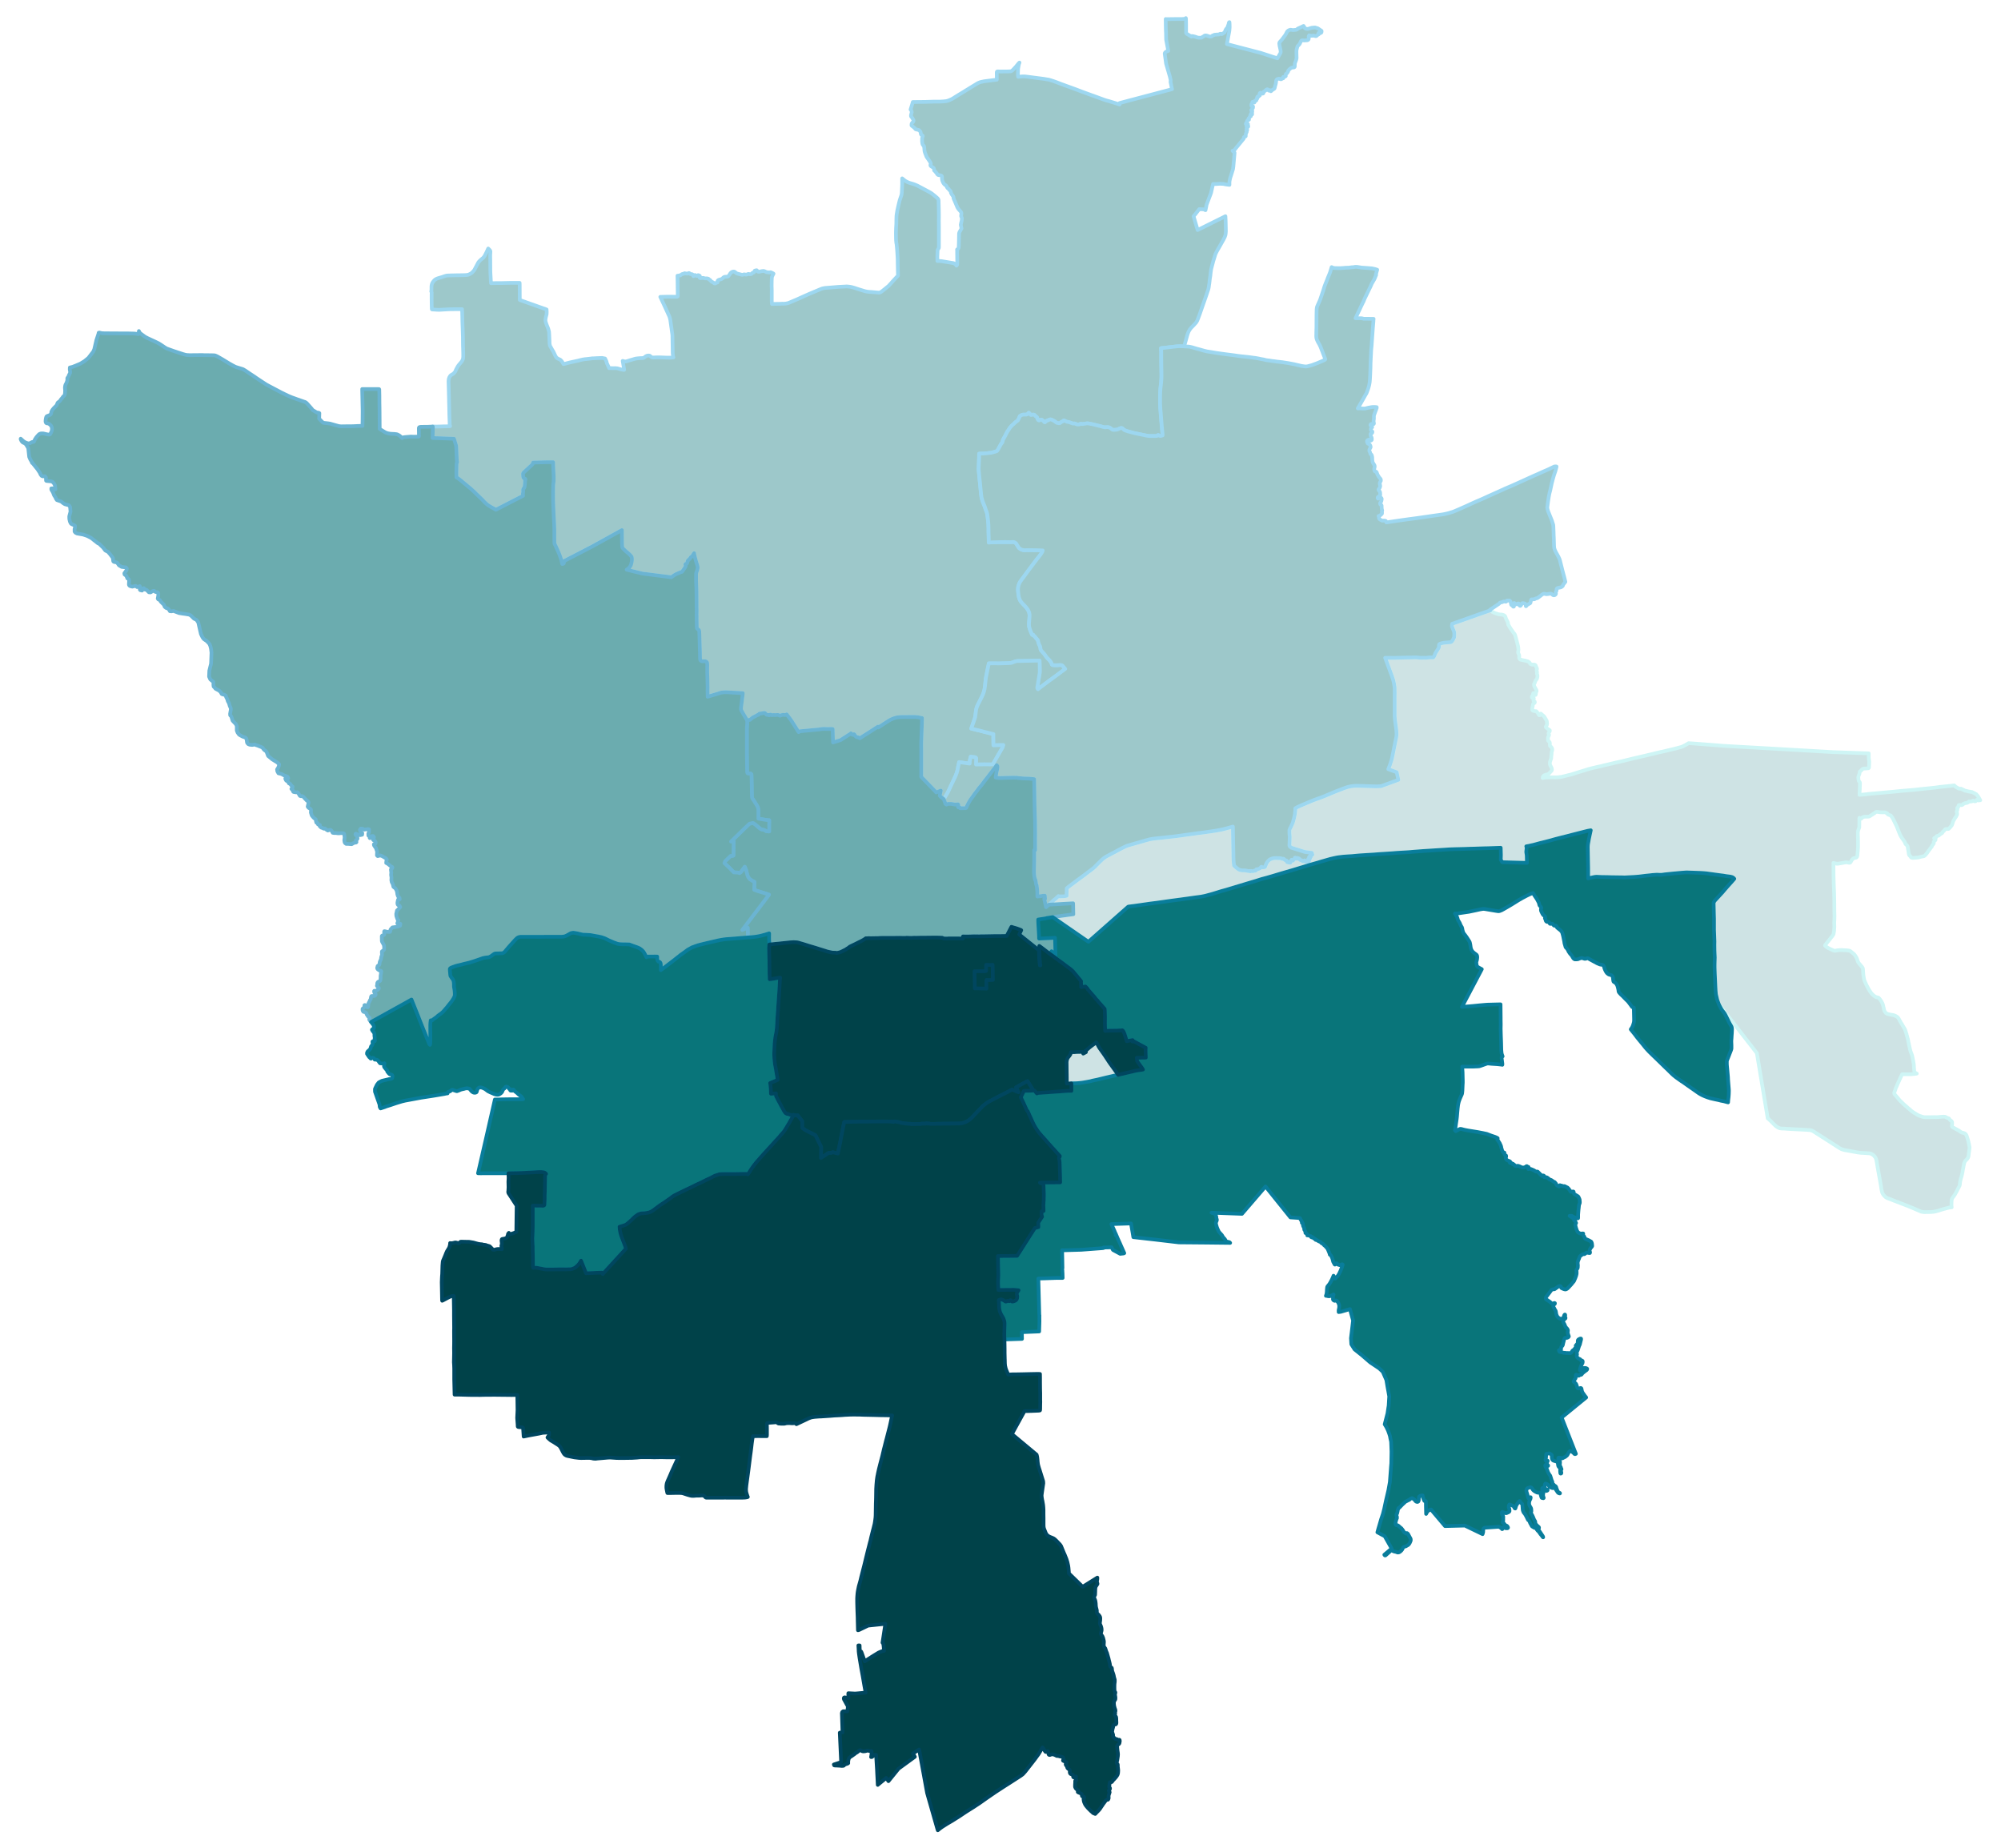 <svg width="4.33in" height="384" viewBox="0 0 3114 2880" xmlns="http://www.w3.org/2000/svg" xmlns:xlink="http://www.w3.org/1999/xlink"><path fill="#fff" d="M0 0h3114v2880H0z"/><defs><path id="a" d="M1667.35 1688.04l-7 .09-.1-3.99v-5.74l-.1-6.71-.1-7.11v-1.07l-.09-8.47.09-1.16.3-2.05.19-.48.29-1.08.59-1.36.48-.87 2.34-2.92 1.26-1.85.49-.88.19-.78.49-1.46.1-.87 2.53.09 3.6-.09 1.85-.2 9.92-.19 1.17 2.72 4.19-2.24-.98-1.85 1.85-1.36 4.77-4.18 2.53-1.95 2.04-1.56 1.76-1.26 4.28-3.31 3.6 6.81 1.55 2.53 6.43 9.05.78 1.17.58.78 2.43 3.7.39.58 1.56 2.34 1.56 2.43 2.72 3.99.2.29 5.93 8.18 3.6 5.06 1.07 1.56 1.56 2.33-1.56.2-2.24.58-15.08 3.51-10.41 2.53-3.21.78-7.59 1.55-2.73.78-.78.2-1.55.29-4.87.87-3.99.69-3.5.48-1.17.1-1.07.19-4.48.39-4.38.1-4.28.1z" stroke-linejoin="round"/></defs><use xlink:href="#a" fill="#cee3e4" stroke="#cef5f5" stroke-width="5.76"/><defs><path id="b" d="M3013.38 1887.46l-2.04.58-3.41.39-11.19.2-1.75-.1-2.05-.29-1.55-.39-2.14-.88-10.13-4.38-7.49-3.11-14.3-5.55-1.27-.48-7.49-2.83-5.06-2.04-4.48-1.66-.97-.38-1.27-.78-.58-.39-.88-.78-1.26-1.27-1.17-1.36-1.07-1.46-.97-1.95-.29-1.07-.3-1.07-.39-1.75-.58-2.92-.39-3.11-1.17-6.82-3.6-19.95-1.36-7.88-.68-4.09-.58-2.92-.69-2.04-.68-1.37-1.26-1.65-.97-1.17-.78-.68-1.46-1.17-1.17-.58-1.56-.78-1.65-.39-.98-.1-8.75-.58-3.12-.1-3.31-.39-1.84-.19-5.36-.97-6.52-1.17-3.69-.68-4.19-.69-1.85-.38-2.63-.78-1.75-.59-3.11-1.65-5.06-3.31-22.58-14.41-5.84-3.79-3.31-2.04-3.69-2.44-2.44-1.17-.87-.29-2.43-.58-1.37-.1-8.17-.49-13.24-.68-8.56-.48-2.24-.1-6.32-.49-3.99-.1-2.24-.29-.58-.09-2.63-.98-2.14-1.36-1.46-1.07-3.31-3.12-5.06-5.15-3.21-2.92-1.07-.78-16.94-101.71-3.5-4.48-3.6-4.67-16.64-21.41-15.08-19.37-17.42-22.38-3.02-3.9-.39-.77-.19-.69-1.17-3.11-.78-2.24-.97-4.09-.98-4.28-.19-1.46-.1-1.17-.29-3.5-.39-7.59-.87-19.08-.3-9.34v-4.28l.1-4.48.2-6.62-.1-2.24-.2-4.18-.19-5.06-.1-8.37.1-5.36-.68-17.61v-17.23l-.2-7.2-.29-12.65-.1-3.41.1-1.95.2-.87.68-1.17.68-1.07 6.62-7.2 5.64-6.14 3.5-4.18 2.34-2.63.87-1.07 8.57-9.54 3.01-3.5-.87-.97-.59-.59-1.45-.87-.69-.3-1.46-.39-1.26-.29-6.72-.87-4.57-.78-5.55-.68-14.2-1.95-5.65-.78-4.18-.39-4.19-.29-2.14-.1-19.17-.68H2625l-4.08.29-2.82.2-14.8 1.36-11.28 1.17-4.77.68h-3.7l-3.7-.19-4.38.29-2.62.19-4.29.49-4.96.49-10.31 1.26-1.56.2-7.59.58-7.5.39-7.29.39-2.83-.1-3.11-.1h-2.92l-12.26-.19-5.84-.2-8.37-.09-8.17-.39-1.36.09-1.95.2-8.66 1.95-1.27.29v-15.57l-.48-26.48-.1-7.1.19-2.92.3-2.24.19-.97 1.17-6.62 2.82-13.04-4.48.77-3.21.78-21.31 5.45-18.39 4.68-7.98 2.04-6.81 1.95-6.33 1.65-7.3 1.85-3.3.78-10.03 2.72-3.11.68-4.48.98-3.79.68.19.58.29.88.1.58v.68l-.39 3.61-.19 1.46v1.07l.09 1.07.3 1.65.29 1.85.1 2.14.19 7.79.1 2.43-38.54-1.07-.78-1.36-1.16-1.95-.2-.39-.1-.68.2-6.81-.29-11.29-20.34.68-5.16.1-6.03.19-3.6.1-4.68.19-8.17.2-8.08.29-15.47.39-8.08.29-9.24.59-7.98.48-9.15.59-15.18.97-14.11 1.07-7.88.68-19.37 1.17-7 .58-19.85 1.27-8.76.68-4.97.29-16.93 1.07-11.48 1.07-6.62.39-6.81.49-2.72.29-4.29.49-4.18.68-5.35 1.17-3.8.87-14.3 4.09-5.06 1.56-12.36 3.5-11.48 3.5-16.06 4.87-15.08 4.38-8.86 2.63-8.08 2.43-7.39 2.14-9.05 2.44-7.89 2.53-15.37 4.57-29 8.76-4.38 1.27-6.03 1.65-11.29 3.5-4.67 1.37-5.16 1.36-3.5.97-6.33 1.27-11.58 1.55-12.45 1.76-7.79 1.07-15.37 2.04-13.82 1.95-9.73 1.36-7.89.97-20.24 2.92-6.42.88-5.55.68-2.92.39-61.98 54.7-2.24-1.46-24.82-17.13-28.61-19.76 10.8-1.65 14.02-1.95 1.07-.1 1.07-.19 5.16-.68-.39-16.65v-.39h-.2l-37.46 2.15 1.65-1.66 7.4-6.71.58-.2 3.31-3.02 1.07-1.07.19-.19.49-.49 2.14.49h.39l1.07.1.29-.2h3.22l3.21-.29 1.75-.39.97-.2v-2.82l.2-5.45-.1-1.26.1-2.24 3.6-2.92 5.25-3.89 6.81-5.16 3.99-2.92 4.97-3.6 2.62-1.95 3.51-2.73 2.43-1.84 7.69-5.75 2.92-2.62 1.36-1.46 3.7-3.7 1.65-1.66 4.19-4.09 2.43-2.14 3.21-2.24.78-.48 10.22-5.55 2.62-1.26 7.59-4.19 9.74-4.87 1.84-.77 2.14-.78 9.83-2.83 8.86-2.53 8.37-2.43 6.71-1.85 2.24-.39 2.14-.39 6.03-.78 4.09-.39 15.18-1.65 8.27-.88 8.28-1.07 9.63-1.36 15.57-2.14 4.87-.68 5.06-.59 3.5-.48 5.35-.78 2.92-.39 3.21-.49 4.67-.68 7.79-1.36 5.74-1.17 4.67-1.26 4.77-1.27 5.84-1.65.29 16.83.58 29.4v1.46l.29 6.62.3 3.01.39 3.41 2.92 2.72 3.01 2.44 1.75 1.07 1.76.68 1.94.39 1.75.19h1.75l2.73.1 2.14.39 1.95.49.87.09 1.66-.19.29.19.49.39.38.1.2-.1v-.39l.19-.09.88-.1 1.26.29h1.17l.98-.1.58-.09.78-.59.39-.1.58.1h1.07l.49-.29.29-.58.19-.88.3-.29.48-.2 1.46.1.68-.29 2.05-.68.68-.39.58-.49.49-.39 1.07-1.46.29-.09h.29l.59.48.68.29h1.07l1.17-.09 1.07-.1.58-.29.39-.49.29-.88 1.95-4.76 2.04-2.92 2.53-2.34.98-.68 1.65-.49 1.56-.68 1.36-.39 1.26-.19 4.09-.2 2.53.2h2.43l1.56.19 1.36.39 1.37.68.68-.29.78-.1.58.2.49.39.48.68.68.58.49.39 1.46.49.68.1.39.29.2.39.09.39-.09.48.09.49.29.39.39.29 1.46.2 1.75.38 1.37.1.19-.29.1-.29.1-1.85.58-.59.29-.29.29-.39.1-.39.2-.29.19-.19h.29l1.17 1.46.29.09.29-.09.2-.1.29-.49.29-.68.39-.58.39-.29.59-.2.38-.29.1-.49.1-.78.19-.68.3-.19h.58l.49.29.68 1.07 1.17.39h.09l.2-.78.19-.39.2-.1h.39l.29.2.87.58.78-.09.2.09.39.68h.29l.39.2.19.39v.39l.2.39.19.19.2.1.38.1.88.39.39.09h.49l.58.1.49.49.48.58.59.29h.39l.87-.48.68-.68.49-.2h.39l.19.1.39.39.2.58.09.49.1.39.29.19h.2l.68-.48.78-.59 1.17-.1h.29l.19.2.1.87.1.39.19.2.29.1.2-.1.49-.39.97-1.27-.1-.29-.29-.29h-.29l-.68-.29-.1-.49-.1-.58.1-1.07.1-.2.39-.1 1.75.3.29-.2.19-.29.1-.49-.19-.39-.98-1.07-.29-.68.1-.39.19-.19.29-.1h.3l.58.29.49.49h.48l.2-.2v-.87l-.49-1.56v-.29l.2-.29.68-.2.87-.09h.78l.29-.1.1-.29-.78-2.73-10.6-1.36-21.22-6.62-2.53-1.85-.58-1.65.29-7.4.19-5.84-.48-6.03v-4.68l.87-2.43 1.37-2.53 2.92-6.33 1.94-6.91 1.46-6.91.59-5.74v-3.11l1.84-1.17 3.12-1.56 6.13-2.72 9.92-4.19 5.36-2.24 8.27-3.11 5.55-1.95 6.22-2.43 16.45-6.91 7.49-2.92 6.33-2.34 4.38-1.55 1.85-.49 2.72-.58 2.24-.39 3.79-.39 3.41-.2 8.95.2 16.93.58 6.33.1 6.42-.29 26.86-9.83-2.53-11.88-13.14-4.77 2.63-6.71.97-3.02 1.37-4.28.97-3.6.88-4.38.77-3.9 3.02-14.98 1.95-9.54.29-2.53v-3.6l-.2-3.22-.58-4.86-1.07-7.69-.49-3.99-.48-4.96-.1-2.63v-26.48l.1-8.46-.1-7.11-.1-1.75-.29-2.14-.68-3.8-.88-4.18-.78-2.63-1.65-4.87-1.46-3.89-5.64-15.38-1.46-3.89-1.85-5.06h1.36l13.43.1 14.21-.39 11.97-.2 5.45-.19 3.89.19 3.89.39 2.14.1 2.43-.1 4.48.1 2.34-.2 1.94-.29 1.56-.09h5.64l.3-.1.19-.2 1.17-1.65.68-1.56.78-2.14.58-1.26 1.17-1.95 1.56-2.34 2.04-3.31.49-1.16.19-.49v-3.5l.2-.49.29-.39.39-.39 1.55-.68 1.95-.59 3.89-.77 5.94-.49 3.79-.29.88-.29.58-.39.59-.59 1.65-2.33.49-.98.48-1.65.2-.39.49-.39.19-.19.1-1.95.19-2.14v-2.44l-.09-1.55-.2-.59-.58-1.65-.78-1.85-2.14-5.35.39-3.9 13.04-4.57 24.91-8.86 21.6-7.59.78.68 1.85 1.46 2.82 1.46 4.38 1.66 3.11.87 2.73.39h1.46l1.95.39 1.45.49 1.08.58.87.68.68 1.07.59 1.76.97 2.43 2.63 5.06v.39l.09.88.1.97.29 1.07.49.87 1.26 2.15.88 1.55.29.39 2.05 3.12 3.5 4.96.97 1.07.68 1.07.69 1.95.97 3.4 2.14 7.99 1.26 4.96.39 2.92.2 1.95-.1 2.23v.2l-.29.97-.2 1.07.2 1.07.49 1.27.48.97.39.88.2.97.09 1.66-.09.87v1.27l.19.68.49.87.39.59.29.29.29.19.88.2 2.82.68 4.47.88 3.9 1.16.87.59 1.36 1.07.39.58.39.68.3.59.48.39.39.29.39.19h.58l.39.1.39.39.29.1h2.34l1.46-.1 1.07.58.58.39.39.69.78 2.04.78 1.65.29.69.1.68-.49 2.23v.59l.1.58.2.68.19.88.1.88-.29 1.07.09.78.39.77.29.78.1 1.27v1.55l-.49 2.44-.29.87-.68 1.17-.58.49-.98 1.56-.77 1.75-.39 1.65-.49.68-.39.49-.19.39v1.85l.48 1.85.59 1.07 2.33 4.18.49 1.07.1.59v.48l-.3.78-.39.68-.19.69-.19.58-.1 1.65-.29 1.17-.3.39-.39.1-.48-.1-.39-.58-.78-1.66-.58-.68h-.39l-.39.2-.2.39-.09.39v.97l-.3.97-.48.78-.78.88-.2.39-.09.87v.88l.09.39.2.19.49.2h.97l.58.09.29.1.2.2.1.29v.58l-.3 1.07-.19.68.1 1.66.29.39 1.46.68.1.39.09.48v.59l-.29.48-.1.1-.77.68-.59.2-.48.39-.49.58-.29 1.17-.1.88v.29l-.78 3.7-.1 2.04v.78l.1.39.39.58.68.49.88.29 2.24.39h1.07l.87.1 2.05 2.33 1.16 1.56.49.97.29.78.68.68h.49l.39-.19.29-.29.2-.49.29-.97.29-.49.39-.1h.29l1.17 1.17 2.82 2.34 1.07 1.07 3.5 5.74.39.78.2.87.39 3.12v.78l-.49 2.33-.97 1.17-.39.78-.1.29.1.29.19.78.88.78 1.46 1.17 3.5 2.33.2.69-.1.58-.1.58-.39.49-.97 1.27-.29.58-.2.58v.49l.29.78.39.58v1.17l-.19.68-.49.88-.58 1.17-.2.87-.09.97v1.08l.29 2.43.1.58.19.39.29.2 1.07.87.49.59.29.68.2 1.26v2.14l.09 1.37v.48l.49.59.49.39.87.58.78 1.07.58 1.07.3.97.09.88-.09 1.36-.78 2.53-.29 4.29-.2.87-.1 1.75-.19 2.83-1.85 5.84-.19.87v1.27l.19 1.75.49 1.65 1.17 2.05.77 1.65.49 1.95v1.26l-.39 1.17-4.09 4.38-.68.59-1.07.58-1.07.29-2.82.59-1.46.68-.97.58-1.37 1.66-.29.87-.09 1.27 2.14-.49 1.65-.29 5.06-.29 6.13-.1 5.26.1 2.14-.1 3.01-.2 4.19-.58.68-.1 10.8-2.72 2.63-.59 5.35-1.65 11.87-3.7 3.31-.97 4.87-1.56 2.82-.88.68-.19 5.06-1.27 4.67-1.07 2.82-.68 5.94-1.26 4.28-1.17 4.09-.88 13.82-3.31 9.24-2.04 13.24-3.21 4.67-1.17 1.94-.49 3.6-.77 10.42-2.44 2.33-.48 5.84-1.46 4.28-.98 4.48-1.07 3.7-.97 8.27-1.85 3.21-.68 19.46-4.67 2.05-.59 5.54-1.46 2.24-.78 2.53-1.26 2.14-1.17 1.95-1.07 2.92-1.75 11.29.78 28.02 2.14 15.96 1.26 23.84 1.37 31.24 1.75 1.36.09 56.44 3.22 56.44 3.31 31.14 1.07 24.92.87v4.38l.09 2.82.59 4.87.09 1.17-.38 8.76-.1.48-.2.3-.29.29-.29.1-.49.09-3.79.3-2.05.09-1.84.29-.59.2-.78.58-1.75 2.05-1.75 1.26-.29.29-.2.49-.19 1.75-.29 1.07-.49 1.56-.88 2.24-.19.97-.1.98.1 1.65.1 1.56.39 1.85.19.68.58.78.78.97.2.49.1.97.09.58v.49l-.19 4.38-.1 4.48-.29 2.72-.1 5.65 9.15-.78 6.42-.78 11.29-.97 23.55-2.14 14.5-1.46 10.31-.88 9.44-.78 12.17-1.36 13.04-1.27 8.56-.97 7.1-.97 9.35-.98 12.74-1.36.1.2 1.95 1.84 3.79 2.24 1.95.78 1.85.2.68-.2.88.29.87.59 1.66.68 1.46.68.97.68 4.67 1.07 1.46.39 2.14.29 1.27.39h1.55l4.77 2.34 2.24 1.26 2.14 2.53 1.26 1.85 2.83 4.97-2.34.29h-.58l-.78-.2-1.07-.68-.49-.09-.19.19-.39.68-.59.68-.77.59-.59.19h-1.17l-.48-.1-.59-.29-.48-.29-.39-.19h-.39l-.68.29-.78.48-.78.3-1.65.19-1.37-.1-1.07.1-1.55 1.36-.59.39-1.75.49-2.33.19-.98.69-1.17.29-.29.19-.29.2-.78 1.07-.78.39-1.07.29h-.58l-2.04-.29h-.39l-1.07.29-.3.19-.09.3-.78 2.92-.29.29-.2.19-.87.29-.1.2-.1.58.1.78.29 1.07v.98l-.58.87-.49 1.07-.1.49v.39l.1.39.39.58.19.78v2.14l-.09.39-.39.68-1.07 2.34-1.76 2.43-2.33 3.99-.88 1.95-.68 2.63-.39.87-.58 1.56-.68 1.07-2.34 2.72-2.04 1.85-.29.2h-3.51l-.77.1-.49.29-.88.68-1.26 1.85-1.46 1.17-.29.29-.88 1.65-.39.49-1.85 1.07-2.14 1.56-.58.68-.49.29-.29.19-2.53.59-.58.29-.2.2-.1.19-.19.88-.29.38-.3.3-1.36.58-1.26.49-.1.09v.3l.1.29.19.19.39.1.68-.19.49.09.19.1.1.2v1.46l-.19.48-.2.29-1.26.88-.88 1.17-.19.39v2.04l-.1.58-1.27 1.76-1.26 1.46-.39.78-.1.87-.39.39-1.26 1.66-.88 1.16-1.85 2.44-.87 1.07-1.85 2.82-.2.29-2.33 2.73-.39.48-.59.59-.58.48-.68.49-.49.2-3.6.68-4.08 1.07-.69.09-.48.1-2.82.39-4.87.29h-.97l-2.14-.48-.3-.3-1.07-1.75-.77-.78-.69-.58-.58-.78-.19-.87-1.76-10.91-.19-1.16-.39-.78-.49-.78-.58-.78-1.36-1.17-.59-.68-1.46-3.5-3.89-5.45-1.46-2.24-1.46-2.73-.29-.68-4.18-10.41-.78-2.05-4.87-10.02-1.85-3.41-.87-1.26-1.37-1.85-.29-.39-.58-.39-2.34-.78-1.65-.68-.2-.19-.19-.3-.2-.58-.29-.49-.39-.39-.68-.19-.97-.49-.88-.58h-.39l-1.26-.1-2.63.1-4.09-.2-2.72-.29-1.36-.29h-1.07l-1.17.19-.78.39-1.36 1.17-2.53 1.66-1.36.97-1.56.88-2.04 1.36-1.17.58-1.17.2h-3.89l-2.44.19-.77.2-1.07.29-.88.49-.58.38-.59.78-1.07.88-.29.19h-.39l-.58-.29-1.37-1.36-.09 1.56v4.67l-.1 8.17-.1.68-.19.59-1.07 3.11-.49 1.37-.29 1.84-.1.59v4.57l.2 4.29.09 8.17v4.09l-.09 4.18-.3 3.8-.68 7.1-.19.98-.2.78-.39.77-.58.49-.58.29-1.27.39-1.17.2-.87.19-.78.39-.49.29-1.16 1.17-.69.78-.68 1.07-1.16 2.14-.49.68-.29.3-.78.38-.49.1-.97-.1-1.85-.38-1.95-.2h-1.26l-2.24.39-2.92.58-5.94.98-1.36.19h-.78l-.77-.1-4.97-1.16.2 20.53.29 11.1.58 14.89.1 3.5.19 9.35.1 12.94v3.41l.2 6.91-.1 3.99-.1 2.82-.19 3.5.19 6.43-.1 1.75-.29 4.38-.48 3.11-.39 1.95-.39 1.07-.29.58-1.85 2.53-9.25 11.59-1.17 1.55-.38.78.38.39 1.07 1.17 2.34 1.65 1.75.98 3.02 1.46 4.86 2.14 1.66.49h.58l1.46-.3 2.53-.58 5.65-.29 8.07.39 3.21.29 1.85.49.3.09.29.1.78.58 4.47 3.51 1.66 1.65 1.36 1.85 1.75 2.92.78 1.66 1.36 4.08.49 1.17 1.07 1.66 3.4 3.99.88.97.68.88.97 1.55.3.68.19 1.46.49 7.6.48 3.89.69 3.7.19 1.07.49 1.46 2.62 5.84 2.34 4.47 1.56 2.92 1.75 2.83 2.53 3.6 1.17 1.26 1.26 1.27 1.17.97 1.26.97 1.56.98 1.07.39 2.04.68.88.1.39.09.68.59 1.07 1.16 1.17 1.46.88 1.27 1.75 2.92.97 1.95.39 1.16.58 2.05 1.17 5.25.49 1.95.29.88.39.68.68 1.17.58.68.88.97 1.07.78.49.19.97.39 4.09.98 5.15.87 1.07.39 2.34.97.68.49.97.49.78.58.78.68 1.17 1.56 3.7 6.72 2.04 3.21 3.02 5.16.87 1.46.68 1.55.69 2.05 1.36 4.38 1.26 4.67.88 3.21.97 4.87 2.24 10.51.88 3.21 2.23 5.94.2.97.68 2.63 1.65 8.95.39 3.12.2 3.21.19 3.5.2 2.43.19.39.49 1.07.49.78.77.88.78.49.39.19.88.29-1.07.2-.39.09-6.62.69-1.36.09h-10.22l-2.43-.09h-.29l-.3.19-.29.2-.29.38-2.34 5.07-2.92 6.52-1.65 3.6-1.17 2.82-1.17 2.53-1.46 4.48-1.16 3.11v.68l.19.88.2.49.77.97 2.15 2.53 5.45 6.52 6.9 6.62 7.3 6.32 4.19 3.61 3.01 2.14 3.7 2.24 2.24 1.36 2.82 1.46 2.53.78 1.85.68 1.46.39 2.43.39.88.09h6.13l8.95-.19 2.63.1 5.94-.39 1.55-.2 3.02-.19 2.24.1.87.09.88.39.78.59 1.26.58 2.63.88.29.29.68.87.49.78.68.78 1.85 1.17.49.68.48.68.2.68.1 2.05-.1 1.46-.2.87-.09 1.27.19.97.29.78.3.19.58.39 2.24 1.17 5.45 3.02 2.43 1.36 1.46 1.17 1.85 1.17.68.29 2.43.58 1.27.39 1.36.68.39.39.68.59.78 1.16.29.59.49 1.26.78 2.34 1.55 5.26.2.77.87 3.99.88 4.58v1.95l-1.17 8.95-.19 1.85-.3 2.04-.19.59-.78 1.75-1.26 1.65-2.44 2.53-.19.3-.78 1.07-.29.68-.59 1.46-.29.87-2.24 11.88-.48 3.21-1.46 5.84-.88 2.63-.97 4.28-.2 1.17-.29 2.62-.19 1.85-.2.78-.39.88-4.08 7.88-2.24 4.09-.97 1.65-3.12 4.29-.68.97-.39.97-.49 1.46-.09 1.07-.1 1.56-.19 5.45.19 2.53.19 1.17-2.33.1-1.17.19-2.43.59-9.54 2.62-4.38 1.46-3.4.88-2.24.68z" stroke-linejoin="round"/></defs><use xlink:href="#b" fill="#cee3e4" stroke="#cef5f5" stroke-width="5.76"/><defs><path id="c" d="M1468.64 1245.3l-4.96-3.9-1.37-1.65 1.66-7.88-7.2 2.92-1.56-1.85-8.56-8.86-13.14-13.53v-45.45l-.1-6.23 1.17-32.51.1-6.22v-1.37l-1.75-.29-4.09-.88-1.85-.19-3.6-.29h-8.95l-11.39.1-3.4.19-.78.1-1.07.09h-.1l-2.14.3-2.34.58-1.94.58-2.34.88-1.46.68-1.26.59-1.27.58-1.07.68-.29.2-.78.38-1.36.88-5.16 3.31-9.54 6.23-.58-.88-.1-.39-11.58 7.5-14.98 9.54-1.66 1.07-.39-.2-.68-.29-.78-.68-.68-.2-.97-.09-1.75-.49-.78-.58-1.27-1.27-.68-.88-.58-1.36-.29-.19-.39-.1-.39.19-.59.59-.48.19h-.49l-.58-.29-1.75-1.75-.39-.29-1.56 1.36-2.24 1.27-12.36 7.98-11.67 3.6-.59-20.83-.87-.2-8.18.1-4.28-.19-2.92.19-1.95.2-3.5.58-28.22 2.63-.97.19-.49.2-.68.29-.97.78-1.37-2.14-8.95-14.21-2.04-3.02-4.38-5.84-1.85-2.43-1.36.78-.98.09-.77.1-1.46-.19-1.07-.1-.88.19-1.46.3-.88.29-.77.39-.88.09-.78-.09-1.46-.78-.87-.2h-.78l-3.6.2-1.95-.1-2.04.1-1.07.1-.59-.1-1.07-.59-.58-.19-.68.1-.49.29-.29.49-.29.19-.39.1-.98-.59-.68-.09h-.97l-.97-.1-.68-.49-.78-.78-.98-1.16-.48-.39-.68-.1h-.69l-1.16.1-2.53.68-2.53.19-.68.1-.59.29-1.17 1.46-.39.2-1.36.19-1.75 1.17-5.35 2.72-3.12 2.53-1.26 1.17h-1.56l-.39.1-.29.19-.68.69-.49.29-.68.09h-.58l-.39-1.26-.29-.58-.59-1.17-4.76-7.98-2.53-4.48-.59-1.36-.39-1.27v-.78l.1-1.07v-.97l.58-3.8 1.66-13.52.48-4.77-20.14-1.17-3.5-.2-2.82-.09-2.92.09-2.44.3-1.75.19-1.75.49-4.48 1.46-9.53 2.82-5.36 1.65-.19-7.98.1-6.81-.1-3.31-.19-10.41-.3-9.74v-7.29l.1-3.41-.19-3.51-.1-.48-.59-.97-.68-.78-.68-.3-.58-.19-.97-.19-4.29.09-.48-.09-.59-.1-.58-.39-.68-.68-.39-.59-.29-.78-.1-.58-.1-1.07-.19-10.22-.29-8.95-.1-4.29-.29-9.34-.3-9.05-.19-1.36-.1-.49-.58-.88-1.56-1.07-.48-.58-.39-.39-.3-.58-.19-.68-.1-.78-.19-11.1-.1-9.05.1-4.77-.1-5.74-.1-18.4-.19-11.38-.29-6.33-.2-6.03v-9.93l.1-1.36.19-.88 1.56-4.48.1-.39.48-2.43v-1.85l-.29-1.07-.19-1.07-1.36-4.18-2.15-7.69-1.07-4.19-.48-2.82v-.29l-.68 1.16-.78 1.08-.59.97-.87 1.65-1.66.98-.68.48-.48 1.27-2.44 2.43-.87.97-.39.3-.59.68-.19.48-.1 1.37-.19.78-.68 1.46-.3.29-.77.48-.49.1-.49-.1-.29.39.1 1.07.19.39.2.68-.1 1.17-.29.59-1.85 2.92-3.5 4.96-2.73.88-2.63 1.07-3.69 1.65-.88.39-2.82 1.75-3.89 2.73-45.16-5.74-24.42-6.04 1.36-.97 1.85-1.56.97-1.07.78-.88.49-.68.87-1.65.39-.97.29-1.08.78-3.11.29-1.95.1-1.94-.1-2.24-.19-.97-.1-.59-.19-.49-.59-.77-1.55-1.85-3.02-2.83-3.5-2.92-4.19-3.99-.58-.68-.49-.68-.39-.58-.19-.59-.2-1.65-.19-4.38-.2-20.63-46.41 25.69-43.5 22.48-.2.98-.19 2.14-.1.39-.39.48-.48.3-1.66.38-1.17-5.35-.68-2.33-2.04-5.84-2.05-5.06-3.89-8.57-1.17-2.43-.58-1.17-.49-.78-.09-1.56-.1-9.05v-11.29l-.29-8.56-.68-12.95-.49-12.07-.29-6.52-.2-7.39V764.5l.2-7.69v-1.55l.68-5.16.1-3.7v-2.43l-.2-5.65-.48-8.66-.3-9.54h-8.37l-22.77.59-.68 2.53-.19.19-13.33 12.36-.59.59-.39.48-.29.49-.19.87.19 3.7.2 1.37.29.68.78 1.26.38.29.59.2.87.19.2.2.19.29v1.17l-.19.48-.2.39-.09.49-.29 5.26-.49 4.18-.39.97-.39.88-1.07 1.27-.29.77-.1.49-.1.58.2 1.56-.2 2.53-.29 1.75v.39l.1 1.95.1.97-42.33 21.71-6.91-3.9-1.76-.97-3.89-2.43-1.17-.98-1.46-1.26-2.53-2.34-3.5-3.79-10.22-9.83-2.14-2.14-1.75-1.66-3.31-3.02-15.18-12.65-2.82-2.24-2.53-1.94-2.24-1.17-.1-5.26v-4.67l.2-10.22.1-1.07.19-1.17.39-1.16.29-.78-.29-.68-.2-1.27-.19-3.79-.1-3.12-.68-14.99-.19-1.26-.39-1.56-2.92-9.25-25.98-.97-7.3-.19.39-14.7v-.97l-.2-2.24h2.53l4.48.1 1.65-.1h1.75l5.75-.2 5.83-.09 2.24-.1 2.92-.1-.29-1.07-.29-1.17-.1-1.65-.49-13.92-.29-13.82-.19-6.91-.1-6.42-.19-7.11-.2-7.78-.29-10.03.19-2.04.2-1.66.39-1.17.39-1.26 1.07-1.75.19-.29.49-.69 1.75-1.36 2.73-1.56.87-.87.78-.78.58-.78.39-.49.39-.58.2-.29.29-.59.58-1.65.39-.78.39-.78 1.27-2.24.29-.68.29-.39.88-1.46.87-1.16 3.8-4.58.39-.49.29-.29.48-.58.1-.39.68-1.07.49-1.17.39-.97.1-.78.09-.78.2-1.65v-5.55l-.39-13.53-.1-12.26-.29-9.64-.29-7.98-.2-5.84-.29-13.72-.29-5.84h-11.29l-8.17.1-15.57.87h-1.76l-2.62-.1-4.38-.29-2.82-.1-.3-.19-.09-.39-.1-.49-.19-6.13-.1-9.34v-6.62l.1-2.63-.1-1.36-.59-.88.2-.87.1-.97.09-1.95v-4.19l.2-1.75.39-1.56.58-1.65.68-1.17.98-1.46 1.45-1.75.88-.78 1.07-.78.88-.48 1.07-.59 1.85-.68 1.65-.49 3.6-1.07 6.81-2.23 1.37-.3 1.46-.19 6.13-.2 8.75-.19h3.99l2.63-.1h2.63l4.77-.19 1.65-.2 2.04-.39 1.17-.48 2.53-1.37 1.07-.68.88-.78 1.46-1.46 1.17-1.36.87-1.07.68-1.26 3.31-6.23 2.14-4.09 1.07-1.46 1.27-1.36 1.36-1.37 3.89-3.21.78-.87.78-.98.68-.97 1.66-3.11 1.07-2.15.97-2.04 2.04-4.48 2.34 2.34.78 1.17.19.58.1.39v.97l-.29 4.77v1.56l.09 4.19.1 17.32.1 4.18.1 2.05.19 3.31.39 7.3.29 3.89 11.39-.19h5.84l13.43-.3h13.91l.1 3.31.1 23.36 41.74 14.79.2 2.24v2.63l-.1 2.43-.29 1.27-.88 3.31-.39 2.04-.19 1.56-.1 1.07.1 1.07.1.88.29 1.16.68 2.15 1.26 3.4 1.56 3.8.58 1.75.59 2.14.29 1.07.2 1.36.19 3.22.29 6.71.2 4.48.09 3.6.2.88.39 2.14.19.48 1.17 1.95 1.75 3.21 2.24 3.7 3.31 6.91 1.07 1.75.58.68.78.69 1.56.97 2.14.97 1.07.49.88.68 1.07 1.07 1.07 1.46 1.55 2.43.68 1.27 2.15-.49 4.47-1.17 3.31-.87 12.55-2.73 1.85-.48 2.34-.59 3.31-.78.78-.09 2.23-.39 4.09-.39 4.96-.59 3.12-.39 3.5-.09 4.19-.29h1.16l2.05-.1 4.28-.1 4.47.88 2.24 4.86.1.2v1.17l2.04 4.57.98 2.04.29.68.19.39.2.39.19.68 1.27-.09 2.04.09 3.41.1 2.53-.1 1.46.1.97.1 1.17.1 1.17.29 1.75.58 2.14.59 1.36.29 1.07.19 1.56.39 1.07.1.48-.1-.38-2.82-1.85-11.1 1.07.3.87.29.78.19.88.1h1.07l1.17-.19 1.26-.39 4.67-1.46 2.05-.59 1.75-.48 2.82-.88 1.95-.49 2.23-.29 4.09-.39 2.82-.09 1.85-.1.97-.2.59-.19.58-.39 2.53-1.95 1.46-.68.68-.29 2.14-.2 1.27.1.39.1 3.02 2.34.68.29.58.19h.39l.39.1h.19l1.27-.1h.97l4.28-.19h2.34l3.6.09 7.49.3 4.87.09h2.33l4.67-.39-.48-1.75-.49-3.21-.1-1.36-.09-2.63-.39-24.62-.1-2.05-.39-2.72-2.82-20.15-.68-2.72-.49-1.76-.49-1.26-8.85-19.27-5.06-10.81 11.29-.29 14.69.1.39-.1.29-.09.39-.39v-.1l.2-.68-.2-12.75-.1-10.03-.19-8.66.58.29.49.1h.19l.59-.58.58-.2 1.36-.1h.59l.39-.29.68-.58 1.36-.97 1.07-.39 1.46-.2 1.56-.87.49-.1.97.39.78.09 1.55.1h.98l1.46-.68 1.07-.1.29.1.29.49.58.58.69.29.87.1h.78l.88.2.87.38.39.39.2.3.48 1.55.2.29.09.1.39-.1 1.37-.87.39-.68.38-.1 1.66.88.68.48h.97l.39-.39.29-.39.39-.29.49-.1.78.2.39.19.87.39.39.3.2.29.09.78-.09.39-.2.29-.09.48v.59l.09.29.39.29.68.2 3.8-.39.97.09 2.43.69h3.12l2.04.48.29.2.39.48.2.39.29.2 1.26.58.39.29 1.46 1.76.49.48.49.29 2.04 1.07 1.95 1.37.68.29h.87l.59-.29.58-.59.68-.39 1.46-.19.2-.29.09-.29v-1.95l.2-.49 1.26-.97 1.07-.39 2.24-.58 1.37-.49 1.36-.88 1.46-1.46 1.46-.87.68-.2 4.18-.29.88-.29.87-.68 2.05-2.92.78-1.27.58-.68.88-.78.58-.39.97-.48 1.07-.3 1.27-.09 1.17.19 1.07.78 1.26 1.07.97.68 1.27.49 3.79.97 2.92.78.88.1 1.07-.2.58-.29.39-.1 1.37-.09 1.65.29h1.27l1.26-.29 1.17-.59 1.17-.09 1.16.29 1.17.1.88-.1.87-.29.59-.39.97-1.17.29-.2.59-.29.87-.1.39-.19.68-.88.68-1.16.2-.69.19-.09 2.34-.59h.58l.39.3.97 1.46.49.29.68.29 1.46-.1 1.17-.19.88-.29 1.84-.39 2.44-.3 1.16.2 1.17.39 2.34 1.17.97.19 3.5.39h.59l.68-.29h1.17l1.17.48.87.49 1.75.78.49.49-.97 1.75-.59 1.26-.87 2.14-.1.78-.1.98-.19 3.99-.1 7.98.19 6.52v17.81l.2 2.92.1 1.07 1.46-.1h.58l10.61-.19 3.89-.2 1.46.1 1.56-.1 2.14-.19 2.92-.59 1.75-.58 13.33-5.64 9.63-4.38 9.73-4.29 15.09-6.32 2.82-1.17 2.14-.68 3.8-.68 7.59-.59 12.94-1.07 3.99-.19 7.39-.39 1.66-.1 3.41.29 2.72.39 2.92.68 3.02.88 7.1 2.34 6.03 1.84 3.6 1.08 2.73.58 3.4.39 3.8.19 9.83.88 1.17.1 1.75-.2.97-.29.68-.39 1.46-.97 3.12-2.44 6.22-5.06.78-.58.39-.39.68-.68 2.92-3.21 2.34-2.63.29-.39 7.01-7.59.87-.78.68-.97v-1.27l-.09-3.5-.3-13.73-.09-6.91-.1-2.33-.68-11.19-.59-6.82-.39-3.6-.38-1.65-.1-1.07-.29-3.02-.1-4.19-.1-7.3.2-6.61.39-7.11.09-3.4v-2.44l.2-6.52.09-1.07.49-3.31.78-4.77 2.24-9.83 1.46-5.93 2.24-6.53.29-.87.48-2.05.1-.97.1-1.46.1-1.46.48-11v-9.53l1.17.97 1.65 1.36 2.05 1.56 1.07.68 2.72 1.36 1.07.49 1.27.49 5.94 1.75 3.3 1.17 3.41 1.46 17.22 9.14 3.31 1.85 1.95 1.27 4.18 3.31 4.09 3.5.78.78.58.68.39.59.39.97.2.97.39 16.16.09 8.37-.09 7.3.09 8.47v31.43l-.09 1.36v.78l-.2.49-.39.68-.87 1.36-.3.49-.19.68v.68l-.39 9.05.1 7.11 2.43-.1 3.99.29 18.2 3.02 1.65.58.68.49.98.78.77.68.59.78.39.68.87-1.07.1-.29.2-.68.09-3.41-.19-14.7v-4.47l-.1-.49.88-.58.68-.59.39-.58.29-.58.19-.78.2-1.95.29-10.8.1-6.82.09-2.33.3-1.27.39-.97 3.11-5.55-1.17-5.64.78-3.9v-.09l.49-1.56.39-2.82.09-.88v-.97l-.39-1.27-.58-1.46-.19-.68v-.68l.29-2.24.1-.78v-.68l-.2-.97-.58-1.27-2.14-2.53-1.37-1.46-1.16-1.75-.88-1.46-4.09-9.73-1.75-3.9-.1-.68-.09-1.46-.2-.58-.29-.68-1.95-2.63-1.36-2.43-.49-2.44-1.07-1.55-.77-.49-.39-.49-.49-.48-.19-.59-.3-.48-.58-.3-.88-.68-.97-1.26-.68-1.36-.58-1.08-.49-.68-.97-.58-.78-.49-1.27-1.26-1.07-1.56-.68-1.36-.29-.68-.59-1.56-.58-2.73v-1.16l.1-1.66-.1-.78-.29-.68-.49-.58-.58-.29-1.75-.49-1.95-.2-1.07-.29-.68-.58-.58-.68-1.27-1.95-2.63-3.02-.87-.68-.1-.78v-.97l-.2-.97-.38-.98-.88-.87-2.82-1.66-.68-.58-.39-.39-.29-.68v-.59l.09-.58.49-.87-.1-.88-.19-.68-.78-1.75-2.43-3.61-3.02-4.28-1.95-4.86-.97-2.73-.29-1.17-.2-1.26-.29-4.09-.49-2.63-.19-.58-.78-.49-.87-1.17-.59-1.55-.48-3.8.09-5.25.1-.2.88-2.53-.1-.68-.29-.39-.88-.39-.87-.58-.59-.59-.29-1.46-.2-1.17-.19-1.16-.39-.78-2.04-2.24-.49-.2-.78-.19-1.17-.19-.97-.39-.68-.1h-.49l-.68-.29-.39-.39-.58-.68-.58-.78-.49-.39-.78-.59-.49-.48-.48-.49-1.27-.88-1.07-.87-.19-.29-.1-.49.1-1.46.09-.78.59-1.17 1.65-1.75.49-.97.19-.59v-.68l-.19-.97-.39-.58-.78-1.27-.39-.78-1.46-1.94-.39-.39-.29-.68v-1.66l.88-3.41.19-.97v-.97l-.1-.49-.68-1.85-.48-.58-.49-.39 2.72-8.96.78-2.82 19.66-.19 3.21-.1 9.44-.29h9.34l5.55-.29 2.04-.2 2.83-.29 1.16-.29 1.17-.29.88-.3 1.46-.58 2.92-1.27 2.33-1.16 4.77-3.02 4.87-3.02 9.05-5.45.19-.19 1.75-1.07 4.38-2.63.39-.29 9.73-5.94 3.02-1.85 2.43-1.26 1.75-.69 1.95-.58 4.67-.97 4.96-.68 10.41-1.27 4.58-.58-.1-10.71.1-1.46.29-.39.29-.19.39-.1h1.46l3.6.1 11.78-.1 3.5-.2.88-.19.97-.49.87-.58 1.17-1.07 4.58-4.96 4.08-4.97.68-.78.78-.58-.68 1.85-.39 1.26-.68 3.9-.19 1.16-.2 1.07-.1 1.46-.19 5.36v3.6l.29 2.53 3.89-.39 2.63-.19h2.73l2.43.09 3.02.39 25.59 3.31 4.48.78 3.11.49 3.31.97 3.89 1.26 3.31 1.17 5.16 1.95 3.5 1.36 22.77 8.27 9.44 3.61 16.54 6.03.69.19 10.6 3.9 6.91 2.53 3.02.97 1.56.49 2.72.68 9.63 2.92 7.2 2.34-.09-.88v-1.36l81.74-21.61-2.24-10.9.1-3.5-1.27-5.45-5.83-20.05-2.15-15.58.39-1.36 1.56-1.46 3.6-1.36-3.31-17.52-.19-10.71-.2-2.53-.19-9.24-.1-7.98v-1.66l.29.2h.49l15.67-.2h8.56l4.57-.29.49-.1.29-.09.49-.3.49-.68.19.78.1 3.12.1 6.91v10.41l.09 2.14.1.29.39.39.58.49 5.16 3.11 2.04 1.27.2-.88.29-.1 2.82.39 1.56.49 1.17.2 1.94.77 1.76.49 1.55.29h3.21l.78-.09.88-.3 1.56-1.16.87-.3.68-.39.39-.48.68-.39.68-.29 1.37-.1 1.26.19 1.66.49 1.46.58 1.36.39.78.1 1.46-.1 1.26-.29.49-.39.39-.58.39-.29 1.75-.39.39-.29.19-.3.2-.09 3.4-.39 2.63-.1h.78l.68-.2.49-.29 1.26-.58.49-.1.97.1.88.39h.58l1.17-.78.97-.49.58-.48 1.37-.98.19-.29.2-.49.48-1.36.39-.97.68-1.36.88-1.27.97-.97.49-.78 1.17-3.21.78-2.14.38-2.15.39-.68.49-.19.19 2.53.1 3.7v2.24l-.39 4.47-.19 1.46-3.41 18.2-.29 1.56 52.94 13.82 25.79 8.37 3.69-6.33 1.07-1.94.3-.98v-1.94l-.2-1.27-.29-1.65-1.17-5.16-.29-2.04-.19-1.85.09-.59.29-.97.3-.58 3.4-3.8 5.16-6.91 1.17-1.95 1.26-2.62 1.07-1.56.59-.49.58-.49.68-.38.98-.49 1.65-.49h.58l.98.1 2.24.39h.68l4.57-.49 1.17-.39.48-.29.2-.19.29-.68 1.46-.69 5.16-2.33.87-.49 1.95-.87 1.95 3.4 1.65.98 3.11.29 6.04-1.85 5.16-.39 4.18 1.26 5.84 3.9.1.78-.1.87-.2.97-.58.49-.29.2-.29.09-.39.2-.68-.2-.59-.29h-.78l-.77.29.58 1.17v.49l-.1.19-.29.2-1.27.68-1.26.97-.58.68-.39.2-.39.19-.68.1-.88-.2-1.36-.29-.78-.39-.88.1-.58.1-.88.1h-2.14l-.87-.2-1.75-.49h-.2l-.49.98-.19.58v.88l.1 1.85-.1 1.26-.1.49-.39.58-.39.39-.58.39-.68.29-4.38.3-3.21-.2-.97.1-.39.19-.59.49-.68 1.17-1.46 3.21-.78 1.17-1.07 1.16-1.17 1.08-.48.68-.39.97-.97 3.6-.3 1.56-.09 1.46v2.63l.19 7.78-.1 1.17-.19.88-.29 1.07-1.75 4.67-.3 1.17-.09.68-.1 3.99-.1.48-.39.39-.48.3-.59.19-2.04.1-.59.19-.77.1-2.34 1.56-.88.78-1.94 2.14-.2.39.1.77-.1.3-.48.48-.59 1.27-.39.58-1.84 1.46-.39.49-.2.58v.39l.2 1.36v.49l-.3.29-.48.3-.49.29-.87.29-1.76.19-.19.2-.1.39.1.39.29.78-.1.29-.19.1-.68-.1-.39.1-1.36 1.16-.39.1-.49.1h-.97l-1.85-.88h-.39l-2.24.59-.78.48-.48.39-.3.49-.29.49-.19.77-.2 1.56-.09.58v.69l-.2 1.07-.19.58-.2 1.27-.29.77-.39 1.27-.78 3.31-.29.87-.29.49-.98.68-.68.39-.97.39-.49.49-1.16 1.17-.98.77h-.29l-.49-.38-.58-.98-.29-.29h-.29l-.3.19-.58.49-.29.1h-.2l-.29-.2-.39-.39-.39-.68-.48-.48-.29-.3-.39-.09-.59.09-.48.2-.78.68-.78.78-3.02 2.14-.39.39-.19.49v.58l.1.29-.1.49-.2.19-.58.39-.39.1-.49-.1-.39-.09-1.16-.98-.39-.19-.49-.2-.68.1-.68.58-.29.39-.1.59v1.36l.1.58.29.59v.19l-.2.1-.87.19-.59.3-.29.29-.19.19v.88l-.29.1-.2-.1-.39-.29h-.39l-.48.39-.49 1.36v.49l.1.19.19.1v.29l-.19.68-.1.2-.78.19-.1.39-.09.88-.1.58-.1.29-.29.2-.88.29-.58.1h-.29l-.2.09-.09.78-.1.78-.49.97-.19.1-.2-.1-.19-.29-.1-.39-.1-.19h-.19l-.39.39-.39-.1-1.17-.39-.19.1-.1.09-.1 1.66-.09.19-.2.39-.78.68-.19.49-.1.68v1.85l.1.39.29.29.39.1.39.1.58-.2h.3l.29.1.09.1.1.39v.68l-.19 1.36-.2.2-.58.48-.1.39-.1.68-.29.68-.39.3-.78.29-.19.58v.29l.1.2.29.29 1.17.49.09.19-.19.29-.1.1-.1.1v.29l.2.49v.19l-.2.1-.68.39-.19.19v.2l.1.29.19.49.58.48.1.29.1.59-.1.39-.1.29-.29.19-.19.1h-.2l-1.16-.39h-.3l-.19.1-.1.29v.78l.49 1.27v.48l-.2.2-1.16.29-.3.39-.68 1.46-.09.1-.39.39-.49.29-.1.39v.39l.49.77.1.3v.29l-.2.19-.87.1-.78.29-.68.78-.3.29-.09.39-.1.98-.1.48-.39.29-.19.39-.88 1.27-.19.58v.78l.29.2h.19l.49-.39.39-.1h.88l.58.1.29.19.1.29-.1.3-.1.29-.29.48-.39.3-.68.19-.29.29-.29.39-.1.29v.39l.1.39.39.1h.39l.78-.39.29-.39.19-.1h.2l.29.1.1.29-.1.78-.29.49-1.27.87-.58.49-.2.39-.09.39v.58l.29.78.58.98v.48l-.19.29-.2.1-.68.2-.29.19.1.2.29.48.19.68-.09.78-.1.39-.49.68-.1.49-.68 1.46-.09.39v2.63l-.1.58-.2.19h-.29l-.58.2-.49.49-.39.19-.58.1-.2.29-.09.97v.49l-.3.78-8.75 10.7-3.8 4.58-.97 1.46-.49.49-.1.19-1.16.88-.59.19-1.46.39 3.12 3.02-.1 1.65-1.75 19.76-.49 3.7-.19.87-1.95 6.33-1.46 4.57-.78 2.34-.29 1.17-.58 2.92-.3 1.55-.09 2.24v3.02l-1.56-.19-3.7-.49-2.24-.39-1.75-.39-1.26-.1-4.28-.19-1.56.1-3.99.29h-5.16l-3.21 14.11-6.81 17.91-1.75 8.76-.88-.29-.87-.59-.49-.29-.39-.1-3.5-.19h-1.37l-.68.19-.29-.29-.49-.19-.87.19-6.33 8.27-2.43 2.83 6.33 21.41 43.3-21.51.39 8.27.29 14.41v1.07l-.29 3.31-.2 1.36-.19.97-.88 2.63-.48 1.17-1.75 3.4-2.83 4.97-2.43 4.38-4.28 7.39-2.73 5.26-.87 2.72-2.73 8.86-1.55 5.94-1.17 4.28-.58 2.43-.69 4.77-.58 5.55-.68 4.09-.78 6.91-.49 3.11-.48 3.6-.39 1.85-.39 1.46-.2.78-.48 1.36-2.53 7.5-.68 1.94-6.04 17.23-3.31 9.54-1.46 3.89-1.07 2.92-1.46 3.6-.68 1.17-.68 1.17-1.75 2.04-2.43 2.63-4.19 4.28-1.75 2.34-1.26 2.04-.39.78-.78 1.66-.97 2.72-.59 1.85-4.86 17.32-2.24-.19-4.58-.1-3.6.1-2.72.29-14.4 1.66-2.44.29-4.67.49-1.46.19.3 5.55v6.71l.09 10.03.29 17.91v4.67l-.09 2.92-.39 4.67-.1 1.75-.78 6.62-.29 2.82-.39 7.01-.1 3.5v11.78l.3 6.52 2.33 29.49 1.27 12.65v1.27l-.69.19-.77.3-1.07.29-.78.09-1.07-.09-.88-.39-.97-.68-.49-.2h-.19l-.39.1-.2.19-.48.3-.49.58-.39.1-2.14.19h-10.22l-3.6-.58-12.16-2.53-6.43-1.27-11.19-3.02-3.3-1.16-.59-.2-1.46-.68-1.17-1.17-1.16-1.07-1.46-.78-1.66.1-1.85.78-1.94.97-2.14.68-4.29.39-1.65-.09-1.17-.49-1.55-1.07-.88-.88-1.27-.78-1.36-.58-2.14-.39-4.38.29-1.17-.19-1.55-.39-5.16-1.46-11.97-2.92-5.84-1.07-.49-.1h-1.75l-7.39 1.07-.49-.1-.49-.19-.48-.19h-.49l-.87.19-.98.49-.87.29-1.17.1h-1.75l-.29-.1-.88-.2-.78-.29-1.75-.87-.97-.1-1.07.19h-.59l-.68-.09-.88-.39-4.18-1.46-2.24-.59-1.85-.29-1.75-.78-2.04-1.07-.49-.19h-.39l-.39.09-1.46 1.46-.58.2-1.36.49-2.05 1.55-.58.39-.49.1-.58.1-1.27-.2-1.75-.39-1.07-.39-.87-.58-.69-.68-.58-.49-3.11-1.75-2.44-1.17-.77-.19-.78-.2-.59.1-.68.19-4.77 1.95-.87.49-.88.68-.39.58-.29.39-.29.2h-.29l-.49-.29-.39-.3-.78-.97-2.33-2.04-1.17-.59-1.07-.1-.58.2-.78.68-.59.39-.48.1-.98-.2-.58-.48-.49-.59-.48-.87-.78-2.53-.29-.59-.49-.48-.88-.49-.78-.49-.48-.68-.49-.58-.29-.39-.39-.29-.78-.3-.68-.09h-.78l-.68.09-.97.3-1.07.19-.68-.1-.39-.48-1.27-1.56-1.46-1.36-1.65 2.04-2.05.78-5.06.1-1.65.29-1.95 1.07-1.65 1.17-.78 2.23-2.04 4-1.07.97-3.41 2.53-1.85 1.95-2.24 1.94-1.84 1.85-2.34 2.73-1.56 2.62-2.04 2.83-2.14 3.99-1.36 2.82-3.41 6.03-.29 1.07-.68 2.63-.1.59-.68.77-1.17 1.46-1.56 2.73-1.65 3.11-1.85 3.31-.88 1.17-.38.59-.39.29-.59.29-1.46.49-3.21.97-3.6.88-3.89.48-6.04.59-2.53.19h-3.11l-3.11.2-.1 6.42-.58 13.72-.1 3.12.19 3.69.98 10.22.29 3.31.58 4.77.97 10.51.78 7.79.59 4.09.19 1.17.49 1.55.48 1.85.98 2.92 2.72 6.81 1.46 4.09.2.78 1.36 3.5.68 2.05.39 1.75.49 3.8.29 1.94.78 6.82.29 4.08.19 7.3v3.7l.3 11.49.09 5.15 4.77-.29 3.7-.1h1.07l8.66-.29h9.54l5.54.1 4.38-.19 1.27.09.39.1 1.36.58 1.07.69.29.19.88.97 3.31 5.45.39.59.87.97 1.36.97 1.27.78 1.36.59 2.24.68.68.1h3.21l3.31-.1 1.27.1 1.94-.1 11 .19 8.85.29-.29 1.37-.39.78-.39.87-1.46 2.34-2.24 3.11-4.37 5.45-5.16 6.82-9.93 13.23-5.35 7.4-2.14 2.72-2.82 3.99-.88 1.27-.97 2.04-.97 2.63-.69 2.53-.19 1.17-.1 1.56-.1 2.33.59 6.23.29 2.05.58 3.11.98 2.92.78 1.65.48.88 1.27 1.85 2.24 2.53 1.46 1.65 1.65 1.56 2.92 3.31 1.65 2.34.88 1.36.68 1.36.58 1.27.3.87.29 1.07.19 1.37.2 1.26v3.02l-.49 5.94-.39 4.38v1.55l.1 2.34.19 1.36.3 1.27.38 1.46 1.56 4.38 2.24 5.15.19.39 1.76-.19v.97l1.75 1.27 1.07.97 1.46 2.04 2.82 3.12.88 3.89 1.16 3.21 1.17 2.14.59 1.95.48 3.31.59 1.27.58.87 5.06 5.55 2.34 3.5.87 1.17 1.17 1.27 3.7 3.69.58.88 1.07 1.46.88 1.46.29.88.29 1.07.2.48.48.59.39.19.39.1 1.46.1 4.48.19 4.76-.39h1.08l1.46.2.87.19.58.29.59.39.49.39.38.59 3.31 4.08-7.39 5.45-1.07.88-10.8 7.98-5.16 3.7-6.23 4.67-2.34 1.75-4.96 3.7-2.63 2.05-1.94 1.55-.78-1.26-.1-.29-.1-.3v-1.36l.59-3.5 3.01-18.01.1-.68.1-1.95v-2.72l-.1-6.72-.19-7.88-5.74.1-5.94.09-8.95.2-8.86.19h-4.96l-.88.1-1.55.29-1.56.49-5.06 1.85-.78.19-1.26.2-2.92.19-1.46.1-10.71.29-3.79.1-2.53-.1h-12.07l-1.85 8.86-1.36 6.71-1.36 6.72-.59 5.06-.58 5.84-.68 5.26-.39 2.23-.88 3.41-.78 2.34-.68 1.85-1.36 3.01-2.63 5.26-1.75 3.5-2.43 4.77-1.17 2.63-.78 2.33-.39 1.66-.48 2.92-.49 4.38-.49 3.21-.09 1.46-1.07 3.6-.88 2.43-1.46 4.19-2.34 6.62-.48 1.26 8.95 2.24 2.73.59 3.4.87 6.52 1.75 2.63.59 7.1 1.85 3.21.68-.09 2.92.19 14.4 11.87-.29 3.51.1-1.27 3.99-15.08 26.18-5.16.1-7.98-.1-3.99.1h-5.16l-1.26.09h-2.73l.1-5.06.1-4.47-.1-.69-.1-.29-.39-.39-.48-.29-1.07-.19-2.82-.3-3.41-.48-.1.68-.68 2.53-.29 1.17-.29 1.85-.2 3.01-.19 1.56-6.13-.87-4.67-.69-5.45-.87-.2.78-1.07 4.86-1.26 6.72-.49 1.75-.78 2.82-.78 1.95-.78 2.14-1.26 2.82-5.74 12.07-3.02 6.52-1.95 4.09-.38.78-1.17 2.04-5.16 8.57z" stroke-linejoin="round"/></defs><use xlink:href="#c" fill="#9dc8ca" stroke="#9dd7f0" stroke-width="5.76"/><defs><path id="d" d="M1627.94 1413.58l-2.82-12.85 1.26-.1-.39-5.06-2.91.19-3.31.49-5.36.68-.09-4.18v-3.6l-.59-6.04-.48-3.79-.68-.78-.59-4.09-.58-3.02-.2-.97-.58.19-.2-1.07-.29-1.75-.39-1.85-.48-4.18-.1-2.53-.1-1.75v-1.27l.1-.78.29-14.4v-16.55h1.46l-.1-3.21v-14.6l.1-8.27-.1-10.12-.09-10.32-.3-8.08-.19-5.16-.1-7.2-.09-1.95-.3-19.85v-.49l-.39-21.31-1.07-.1-7.39-.68-7.01-.19-8.85-.69-.69-.09-.38-.1-1.27-.2h-.1l-1.26-.19-.59.1h-1.07l-2.04-.1-4.09.1-5.64.09-2.43.1h-2.14l-1.27.1-5.45.1-1.26.09-1.07-.09-.49-.1-1.46-.2-.49-.09h-.48l-.98-.2-.87-.19v-.68l.09-.78.2-1.17.49-2.63.19-1.56 1.56-7.29.29-1.85v-.49l-.1-.78-.29-.88-.58-.68-.3-.39-2.82 4.19-1.56 1.85-1.16 1.56-.78.97-2.43 3.11-.69.98-7 9.05-2.24 2.82-4.77 6.42-4.28 5.07-2.53 3.5-2.04 2.63-2.24 2.82-.68 1.07-.3.49-2.43 3.31-3.01 4.18-.69 1.17-2.62 4.48-1.37 2.72-.38.78-1.46 3.41-1.17.39-8.27.09v-.29l-.1-.39-.49-.39-.19-.1-.68-.19h-1.46l-.2-.39-.19-.58v-.59l.39-1.36.09-1.07-.19-.39-.29-.29-4.77.39-5.64-1.07h-5.07l-2.43 1.07-1.55-.98-2.73-7.39 5.16-8.57 1.17-2.04.38-.78 1.95-4.09 3.02-6.52 5.74-12.07 1.26-2.82.78-2.14.78-1.95.78-2.82.49-1.75 1.26-6.72 1.07-4.86.2-.78 5.45.87 4.67.69 6.13.87.19-1.56.2-3.01.29-1.85.29-1.17.68-2.53.1-.68 3.41.48 2.82.3 1.07.19.48.29.39.39.1.29.1.69-.1 4.47-.1 5.06h2.73l1.26-.09h5.16l3.99-.1 7.98.1 5.16-.1 15.08-26.18 1.27-3.99-3.51-.1-11.87.29-.19-14.4.09-2.92-3.21-.68-7.1-1.85-2.63-.59-6.52-1.75-3.4-.87-2.73-.59-8.95-2.24.48-1.26 2.34-6.62 1.46-4.19.88-2.43 1.07-3.6.09-1.46.49-3.21.49-4.38.48-2.92.39-1.66.78-2.33 1.17-2.63 2.43-4.77 1.75-3.5 2.63-5.26 1.36-3.01.68-1.85.78-2.34.88-3.41.39-2.23.68-5.26.58-5.84.59-5.06 1.36-6.72 1.36-6.71 1.85-8.86h12.07l2.53.1 3.79-.1 10.71-.29 1.46-.1 2.92-.19 1.26-.2.78-.19 5.06-1.85 1.56-.49 1.55-.29.88-.1h4.96l8.86-.19 8.95-.2 5.94-.09 5.74-.1.19 7.88.1 6.72v2.72l-.1 1.95-.1.68-3.01 18.01-.59 3.5v1.36l.1.3.1.29.78 1.26 1.94-1.55 2.63-2.05 4.96-3.7 2.34-1.75 6.23-4.67 5.16-3.7 10.8-7.98 1.07-.88 7.39-5.45-3.31-4.08-.38-.59-.49-.39-.59-.39-.58-.29-.87-.19-1.46-.2h-1.08l-4.76.39-4.48-.19-1.46-.1-.39-.1-.39-.19-.48-.59-.2-.48-.29-1.07-.29-.88-.88-1.46-1.07-1.46-.58-.88-3.7-3.69-1.17-1.27-.87-1.17-2.34-3.5-5.06-5.55-.58-.87-.59-1.27-.48-3.31-.59-1.95-1.17-2.14-1.16-3.21-.88-3.89-2.82-3.12-1.46-2.04-1.07-.97-1.75-1.27v-.97l-1.76.19-.19-.39-2.24-5.15-1.56-4.38-.38-1.46-.3-1.27-.19-1.36-.1-2.34v-1.55l.39-4.38.49-5.94v-3.02l-.2-1.26-.19-1.37-.29-1.07-.3-.87-.58-1.27-.68-1.36-.88-1.36-1.65-2.34-2.92-3.31-1.65-1.56-1.46-1.65-2.24-2.53-1.27-1.85-.48-.88-.78-1.65-.98-2.92-.58-3.11-.29-2.05-.59-6.23.1-2.33.1-1.56.19-1.17.69-2.53.97-2.63.97-2.04.88-1.27 2.82-3.99 2.14-2.72 5.35-7.4 9.93-13.23 5.16-6.82 4.37-5.45 2.24-3.11 1.46-2.34.39-.87.39-.78.29-1.37-8.85-.29-11-.19-1.94.1-1.27-.1-3.31.1h-3.21l-.68-.1-2.24-.68-1.36-.59-1.27-.78-1.36-.97-.87-.97-.39-.59-3.31-5.45-.88-.97-.29-.19-1.07-.69-1.36-.58-.39-.1-1.27-.09-4.38.19-5.54-.1H1557l-8.66.29h-1.07l-3.7.1-4.77.29-.09-5.15-.3-11.49v-3.7l-.19-7.3-.29-4.08-.78-6.82-.29-1.94-.49-3.8-.39-1.75-.68-2.05-1.36-3.5-.2-.78-1.46-4.09-2.72-6.81-.98-2.92-.48-1.85-.49-1.55-.19-1.17-.59-4.09-.78-7.79-.97-10.51-.58-4.77-.29-3.31-.98-10.22-.19-3.69.1-3.12.58-13.72.1-6.42 3.11-.2h3.11l2.53-.19 6.04-.59 3.89-.48 3.6-.88 3.21-.97 1.46-.49.59-.29.39-.29.38-.59.88-1.17 1.85-3.31 1.65-3.11 1.56-2.73 1.17-1.46.68-.77.1-.59.68-2.63.29-1.07 3.41-6.03 1.36-2.82 2.14-3.99 2.04-2.83 1.56-2.62 2.34-2.73 1.84-1.85 2.24-1.94 1.85-1.95 3.41-2.53 1.07-.97 2.04-4 .78-2.23 1.65-1.17 1.95-1.07 1.65-.29 5.06-.1 2.05-.78 1.65-2.04 1.46 1.36 1.27 1.56.39.48.68.1 1.07-.19.97-.3.68-.09h.78l.68.09.78.3.39.29.29.39.49.58.48.68.78.49.88.49.49.48.29.59.78 2.53.48.87.49.59.58.48.98.2.48-.1.59-.39.78-.68.58-.2 1.07.1 1.17.59 2.33 2.04.78.97.39.3.49.29h.29l.29-.2.29-.39.39-.58.88-.68.87-.49 4.77-1.95.68-.19.59-.1.78.2.77.19 2.44 1.17 3.11 1.75.58.49.69.68.87.58 1.07.39 1.75.39 1.27.2.58-.1.49-.1.58-.39 2.05-1.55 1.36-.49.58-.2 1.46-1.46.39-.09h.39l.49.19 2.04 1.07 1.75.78 1.85.29 2.24.59 4.18 1.46.88.39.68.09h.59l1.07-.19.97.1 1.75.87.78.29.88.2.29.1h1.75l1.17-.1.87-.29.98-.49.87-.19h.49l.48.19.49.19.49.1 7.39-1.07h1.75l.49.1 5.84 1.07 11.97 2.92 5.16 1.46 1.55.39 1.17.19 4.38-.29 2.14.39 1.36.58 1.27.78.88.88 1.55 1.07 1.17.49 1.65.09 4.29-.39 2.14-.68 1.94-.97 1.85-.78 1.66-.1 1.46.78 1.16 1.07 1.17 1.17 1.46.68.59.2 3.3 1.16 11.19 3.02 6.43 1.27 12.16 2.53 3.6.58h10.22l2.14-.19.39-.1.49-.58.48-.3.2-.19.39-.1h.19l.49.2.97.68.88.39 1.07.09.78-.09 1.07-.29.77-.3.69-.19v-1.27l-1.27-12.65-2.33-29.49-.3-6.52v-11.78l.1-3.5.39-7.01.29-2.82.78-6.62.1-1.75.39-4.67.09-2.92v-4.67l-.29-17.91-.09-10.03v-6.71l-.3-5.55 1.46-.19 4.67-.49 2.44-.29 14.4-1.66 2.72-.29 3.6-.1 4.58.1 2.24.19 3.21.1 3.79.2 2.24.39 3.41.77 1.85.59 4.96 1.46 3.31.87 8.27 2.34 4.48 1.07 6.22.97 8.08 1.37 12.46 1.75 15.27 1.95 6.62.97 3.89.49 9.54.97 4.87.58 4.67.68 4.18.49 4.77.88 3.02.68 4.08.68 4.38 1.07 2.53.39 2.14.19 2.92.49.98.19 3.6.39 3.99.59 9.53 1.07 9.35 1.46 4.18.78 4.09.78 4.96 1.16 6.71 1.56 3.22.49 2.04.29h.97l.78.1 1.27-.1.39-.1 1.26-.19 5.55-1.46 2.62-.88 2.05-.78 1.55-.58 2.92-1.07 3.9-1.66 4.57-1.94 2.53-1.17 1.27-.78.39-.58-3.61-9.25-.77-2.14-1.85-4.67-.59-1.56-.87-2.14-1.37-2.92-2.43-4.19-1.26-2.72-.98-2.63-.29-2.04-.1-2.05.1-6.61.2-6.72.09-19.85.2-8.08.19-1.85.2-1.46.19-.59.59-1.65 2.82-6.23.78-1.75 1.07-2.82 4.28-12.66.97-3.01.59-1.95.58-1.95 1.46-3.89 1.85-4.48 1.56-4.08 1.46-3.61.97-2.33 1.56-3.99.19-.78 1.17-3.8.87-3.11 2.53 1.17.49.1 2.43.29h1.75l6.33.09 4.38-.29 4.57-.39 4.38-.09 3.51-.49 1.36-.2h1.26l1.56-.19 2.24-.39h2.43l3.31.49 4.28.68 9.83.68 4.57.39 1.46.1 3.31.68 1.75.39 3.31 1.07-2.14 7.49.49.49-2.63 6.42-4.28 7.4-1.75 4.09-5.26 10.8-3.99 8.27-1.85 4.58-1.16 2.14-11.29 23.84 9.63.1 3.21.78 15.38.1-.29 2.82v1.17l-.88 10.51-1.95 27.54-.68 7.01-.09 2.34-.49 9.73-.39 8.27-.1 6.81-.58 14.02-.29 4.67-.2 2.53-.19 1.75-.78 4.28-1.17 4.29-.88 2.63-1.45 3.89-.88 2.04-2.04 3.41-2.53 4.57-.39.68-8.37 14.6 4.47-.09 1.76.19 3.3.1h1.76l4.67-1.17 5.06-.97 1.46-.2 3.11-.1 1.85.1 2.04.2v.87l-.09.59-.3.68-.77 2.33-.98 2.44-1.75 4.86-.39 1.17-.1 1.17v3.79l-.19 1.37-.29 2.14.09 1.85.39 1.65v.39l-.09.59-.2.29-.39.09-.78-.09-.38-.2h-.59l-.87.1-1.17.29-.39.29-.29.39-.1.49v.88l.29.19.29.2 1.75 1.55.2.29v.59l-.29.29-1.56 1.75-.19.49v1.07l.09.68.2.39.29.39.88.88.48.29.29.48.2.3-.1.87-.39.98-.39.58-.39.19-.48.1-.49.1-.49.29-.19.58v.59l.19 1.07.2 1.56.29.58.88 1.27.29 1.36.1 1.36v.88l-.2.48-.68.68-.58.2-.59.1-.39-.1-.39-.29-.29-.29-.39-.49-.39-.39h-.48l-1.37.49-.58.29-.49.48-.39.49-.19.39v.88l.1.68.29.78.39.97.39.58.58.39.49.1.68.19.58.2.49.58.49.78.58.98.29.97.2.78v.78l-.2.58-1.36 2.53-.29.78-.1.78v.78l.1.77.97 1.76.68 2.53.29.48.49.3.58.29.3.29.48 1.36.39 1.66.2 1.36v1.85l.09 1.17.1 1.07.1.87.1.98.19.78.29.77.39.88 1.36 2.24.69.97.29.88.19.68-.1 1.95-.48 1.75-.1.97v.88l.2.77.19.78.39.78.29.49.49.19 1.07.2.39.1.39.29.48.97 1.17 3.12 1.66 2.91 1.94 2.63 1.07 1.17.29.58.2.69.1.97-.1.78-.2.58-.97 1.66-.29.87-.1 1.27.2 1.55.29 1.08.1 1.26-.1.88-.78 2.04-.49.68-.39.59-.39.48-.29.49v.78l.29.78.59.68.58.58.39.49.29.78.2.87.19 3.21-.09 1.07-.3.69-.29.29-2.63 1.36-.48.58-.2.78.1.68.19.39.3.3 3.11-.78 1.27-.39.58.1.39.48.29.68v1.17l-.58 2.82-.78 1.46-.59.49-.29.68-.19.59.1 1.16.48.78 1.46.88.29.97v.49l.1 3.11.1.98.29 1.46.29.87.1.59v.29l-.2.39-.19.58v.88l.1 1.55-.1 1.17-.19.39-1.95 1.85-1.17.68-1.94.78.29.49.19.58.2.49v1.36l.09.68.3.49.19.39.39.58 2.24 1.27 1.55.77.39.1 2.34-.1 1.56.1.87.2.49.19.39.39.19.29.1.59.39 1.07 4.18-.59.88-.19 20.82-3.02 8.37-1.17 13.92-1.85 10.8-1.55 7.69-1.07.97-.2 17.23-2.43 3.99-.59 5.83-1.26 2.34-.58 4.09-1.27 2.04-.58 2.34-.88 7.78-3.31 3.5-1.56 11.39-5.06 3.02-1.46 9.34-4.18 6.42-2.73 3.99-1.75 5.84-2.72 7.88-3.51 1.27-.58 6.71-3.02 3.5-1.56 1.66-.77 1.26-.59 2.15-.87 3.79-1.85.78-.3.87-.39 4.19-1.75 2.72-1.16 5.26-2.34 7.2-3.21 3.6-1.66 1.36-.58 3.6-1.66 6.23-2.82 10.32-4.67 3.01-1.26 8.86-4 5.84-2.53 1.94-.87.98-.39 9.92-4.77 2.53-.19.98.29-.88 3.5-1.07 3.8-2.24 6.61-1.85 6.53-1.55 5.93-2.15 10.12-.38 1.56-.98 3.7-.78 3.99-.39 2.14-1.16 7.79-.1.68-.1.68-.1 1.07-.29 2.14-.48 3.6.39 2.44.97 3.4 5.84 14.5 1.55 4.87.59 1.85.19 2.53.39 10.32.1 4.18.19 3.12.3 10.7.19 3.51.1 1.36.19.68.78 2.53.68 1.56 1.36 2.63.98 1.75 1.65 2.92 1.27 2.43 1.16 2.53.59 1.56.1.29 4.18 16.64.88 3.41 2.04 7.49 1.56 6.62-.3.29-2.62 3.51-.49.78-.29.58-.2.88-.38.48-.98.88-1.55.97-.59.2-4.48.87-.77.39-.39.39-.39.39-.2.49-.19 2.72-1.07 1.85-.1.49v.68l.2.58.09.98-.19.58-.39.59-.97.87-.69.29-.97.2-1.07-.29-.68-.3-1.65-1.46-.39-.19-.59-.2-.58-.09h-.78l-1.65.19-1.56.29-1.75.2h-1.17l-3.21-.59-.49-.09-.29.09-2.14.98-.68.39-1.36 1.26-3.9 2.92-1.17.78-.77.49-2.14.48-.78.3-1.07.77-.88.2h-1.56l-1.26.29-1.17-.1-.29.1-.2.39-.38.97-.3 1.07-.58 2.73-.1.29-.48.49-1.27.68-.58.29-1.37.88-1.07.58-.48.39-.68.68-.39.78-.39.29h-.29l-.2-.29V943l-.1-.97-.19-.59-.39-.58-.49-.29-1.26-.49-1.46-.29h-1.27l-.48.39-.39.58-1.27 2.05-.97 1.16h-.58l-.39-.29-.49-.58-.88-.68v-.98l.3-.48-.1-.3-.1-.09-.29-.2h-1.27l-.39.2-1.07.78-.29.19h-.39l-1.94-.68-.49-.29-1.07-.98h-.39l-.19.2v.97l.29.39.19.58-.09 1.08-.39 1.84-.1.39-.2.2h-.87l-.29-.29-.68-1.27-.3-.29-.48-.2-.49-.19-.49-.19-.29-.39-.29-1.07-.49-2.73-.39-1.07-.58-1.07-.39-.39-.39-.19-.39-.1h-2.63l-.97-.1-.29.2-.68.97-.39.49-.49.09-.68.1-1.07-.29h-1.17l-1.16.19-.69.39-.97.39-.87.29h-.49l-1.27.3-.77.19-1.17 1.36-.98.78-12.45 8.37-1.17.78.68.68-21.6 7.59-24.91 8.86-13.04 4.57-.39 3.9 2.14 5.35.78 1.85.58 1.65.2.59.09 1.55v2.44l-.19 2.14-.1 1.95-.19.19-.49.39-.2.39-.48 1.65-.49.98-1.65 2.33-.59.59-.58.39-.88.29-3.79.29-5.94.49-3.89.77-1.95.59-1.55.68-.39.39-.29.39-.2.49v3.5l-.19.49-.49 1.16-2.04 3.31-1.56 2.34-1.17 1.95-.58 1.26-.78 2.14-.68 1.56-1.17 1.65-.19.2-.3.1h-5.64l-1.56.09-1.94.29-2.34.2-4.48-.1-2.43.1-2.14-.1-3.89-.39-3.89-.19-5.45.19-11.97.2-14.21.39-13.43-.1h-1.36l1.85 5.06 1.46 3.89 5.64 15.38 1.46 3.89 1.65 4.87.78 2.63.88 4.18.68 3.8.29 2.14.1 1.75.1 7.11-.1 8.46v26.48l.1 2.63.48 4.96.49 3.99 1.07 7.69.58 4.86.2 3.22v3.6l-.29 2.53-1.95 9.54-3.02 14.98-.77 3.9-.88 4.38-.97 3.6-1.37 4.28-.97 3.02-2.63 6.71 13.14 4.77 2.53 11.88-26.86 9.83-6.42.29-6.33-.1-16.93-.58-8.95-.2-3.41.2-3.79.39-2.24.39-2.72.58-1.85.49-4.38 1.55-6.33 2.34-7.49 2.92-16.45 6.91-6.22 2.43-5.55 1.95-8.27 3.11-5.36 2.24-9.92 4.19-6.13 2.72-3.12 1.56-1.84 1.17v3.11l-.59 5.74-1.46 6.91-1.94 6.91-2.92 6.33-1.37 2.53-.87 2.43v4.68l.48 6.03-.19 5.84-.29 7.4.58 1.65 2.53 1.85 21.22 6.62 10.6 1.36.78 2.73-.1.29-.29.1h-.78l-.87.09-.68.2-.2.29v.29l.49 1.56v.87l-.2.2h-.48l-.49-.49-.58-.29h-.3l-.29.1-.19.19-.1.39.29.68.98 1.07.19.39-.1.49-.19.29-.29.2-1.75-.3-.39.1-.1.2-.1 1.07.1.58.1.49.68.29h.29l.29.29.1.29-.97 1.27-.49.39-.2.1-.29-.1-.19-.2-.1-.39-.1-.87-.19-.2h-.29l-1.17.1-.78.59-.68.48h-.2l-.29-.19-.1-.39-.09-.49-.2-.58-.39-.39-.19-.1h-.39l-.49.2-.68.68-.87.48h-.39l-.59-.29-.48-.58-.49-.49-.58-.1h-.49l-.39-.09-.88-.39-.38-.1-.2-.1-.19-.19-.2-.39v-.39l-.19-.39-.39-.2h-.29l-.39-.68-.2-.09-.78.09-.87-.58-.29-.2h-.39l-.2.1-.19.39-.2.78h-.09l-1.17-.39-.68-1.07-.49-.29h-.58l-.3.19-.19.68-.1.78-.1.49-.38.29-.59.2-.39.29-.39.58-.29.68-.29.49-.2.1-.29.09-.29-.09-1.17-1.46h-.29l-.19.19-.2.29-.1.39-.29.39-.29.29-.58.59-.1 1.85-.1.29-.19.29-1.37-.1-1.75-.38-1.46-.2-.39-.29-.29-.39-.09-.49.09-.48-.09-.39-.2-.39-.39-.29-.68-.1-1.46-.49-.49-.39-.68-.58-.48-.68-.49-.39-.58-.2-.78.1-.68.29-1.37-.68-1.36-.39-1.56-.19h-2.43l-2.53-.2-4.09.2-1.26.19-1.36.39-1.56.68-1.65.49-.98.68-2.53 2.34-2.04 2.92-1.95 4.76-.29.88-.39.49-.58.29-1.07.1-1.17.09h-1.07l-.68-.29-.59-.48h-.29l-.29.09-1.07 1.46-.49.39-.58.49-.68.39-2.05.68-.68.29-1.46-.1-.48.2-.3.29-.19.88-.29.58-.49.29h-1.07l-.58-.1-.39.1-.78.59-.58.09-.98.1h-1.17l-1.26-.29-.88.1-.19.09v.39l-.2.1-.38-.1-.49-.39-.29-.19-1.66.19-.87-.09-1.95-.49-2.14-.39-2.73-.1h-1.75l-1.75-.19-1.94-.39-1.76-.68-1.75-1.07-3.01-2.44-2.92-2.72-.39-3.41-.3-3.01-.29-6.62v-1.46l-.58-29.4-.29-16.83-5.84 1.65-4.77 1.27-4.67 1.26-5.74 1.17-7.79 1.36-4.67.68-3.21.49-2.92.39-5.35.78-3.5.48-5.06.59-4.87.68-15.57 2.14-9.63 1.36-8.28 1.07-8.27.88-15.18 1.65-4.09.39-6.03.78-2.14.39-2.24.39-6.71 1.85-8.37 2.43-8.86 2.53-9.83 2.83-2.14.78-1.84.77-9.74 4.87-7.59 4.19-2.62 1.26-10.22 5.55-.78.48-3.21 2.24-2.43 2.14-4.19 4.09-1.65 1.66-3.7 3.7-1.36 1.46-2.92 2.62-7.69 5.75-2.43 1.84-3.51 2.73-2.62 1.95-4.97 3.6-3.99 2.92-6.81 5.16-5.25 3.89-3.6 2.92-.1 2.24.1 1.26-.2 5.45v2.82l-.97.2-1.75.39-3.21.29H1651l-.29.2-1.07-.1h-.39l-2.14-.49-.49.49-.19.19-1.07 1.07-3.31 3.02-.58.2-7.4 6.71-1.65 1.66-2.34 2.04-2.14 1.95z" stroke-linejoin="round"/></defs><use xlink:href="#d" fill="#9dc8ca" stroke="#9dd7f0" stroke-width="5.76"/><defs><path id="e" d="M1619.09 1504.19h-.69l-.87-7.11-.1-.68-.1-.97-.39-11.39-.09-3.5-30.66-24.53 3.12-6.72-.39-.29-4.09-1.55-1.65-.59-6.04-1.85-3.11-.97-7.4 14.21-9.05.19h-8.17l-5.26.1-10.12.2-7.78.09-2.34.1h-.58l-7.4-.1-8.56.29h-5.55l-3.3-.09-.1 3.31-6.62-.2h-16.06l-1.94.2-4.38-.1-.88-.2-.87-.19-.68-.29-.39-.29-.3-.2-2.33-.1-6.62-.19h-7.78l-.1.1h-4.96l-6.13.09h-5.65l-8.27.2-1.85-.1-4.77.29-7.3-.29-1.07.2h-5.83l-3.7-.1-7.59.1h-12.36l-10.71.09-.97.1-.19.1-6.43.1-4.67.09-1.75.1-3.31-.19h-.58l-2.53.29-1.66-.1-1.36.97-2.24 1.46-4.08 2.24-2.34 1.07-7.2 3.6-4.48 2.14-3.21 1.56-2.72 2.14-2.92 1.75-.29.39-6.43 3.22-2.62 1.16-1.46.39-2.53.59-2.05.39-.58-.49-4.19-.1-2.33-.19-1.95-.49-1.07-.19-3.89-.88-2.82-.88-.78-.29-14.31-4.47-7.78-2.34-.78-.19-4.67-1.46-6.52-2.05-6.03-1.75-2.05-.58-1.65-.3-1.46-.09-3.7-.2-1.85.1-3.4.19-13.82 1.46-3.41.39-5.64.49-9.73 1.07v-2.63l-.3-3.89-.09-4.96.09-5.94-7.1 2.24-1.26.29-5.06 1.36-.39.1-1.95.39-1.27.19-.38.1-2.92.49-2.92.39-4.87.48-5.16.39v-.58l-.19-11.1-.1-3.4-4.28 1.65-4.18 1.75 26.37-34.74 6.42-8.47 3.02-3.99 5.84-7.79-4.87-1.65-2.82-.88-1.27-.39-6.52-2.04-3.21-1.07-.58-.2-2.05-.77-1.75-.59.49-12.26-3.6-1.85-4.09-2.73-2.33-3.21-.88-2.33-1.07-3.9-.49-1.94-.19-1.37-1.66-4.28-.77-1.94-6.04 8.37-2.24 1.46-2.04-.78-6.81-.39-7.3-7.5-7.4-7 1.27-3.02 8.56-8.18 3.21-.09 1.07-.49.3-21.9-4.09.2 28.71-27.84 5.35-1.17.78.29.87.49 2.24 1.56 1.66 1.46 2.72 2.33 4.18 3.41.59.19 1.85.49 1.75.29 1.36.49 1.07.49.88.58.68.58.68.1 2.14.2 1.27.29.68-.1v-9.54l.09-7.88h-1.46l-6.32-.88-4.09-.78-5.06-.87v-13.33l-.1-1.37-.38-1.85-.69-1.75-.77-1.56-.88-1.55-2.63-4.09-.09-.2-.98-1.55-.29-.39-2.24-3.31-.78-1.66-.19-2.23-.1-4.19-.1-3.41-.09-8.66-.2-9.73-.19-6.81-.1-.98-.29-.78-.39-.38-.39-.3-.58-.09h-1.07l-2.63-.1-.39-.1-.29-.29-.39-.88-.2-.58-.09-1.27v-.68l-.3-19.95-.09-6.71v-40.4l.58-9.05-.19-1.46-.1-.78h.58l.68-.09.49-.29.68-.69.29-.19.39-.1h1.56l1.26-1.17 3.12-2.53 5.35-2.72 1.75-1.17 1.36-.19.39-.2 1.17-1.46.59-.29.68-.1 2.53-.19 2.53-.68 1.16-.1h.69l.68.1.48.39.98 1.16.78.78.68.49.97.1h.97l.68.09.98.59.39-.1.29-.19.29-.49.49-.29.68-.1.58.19 1.07.59.59.1 1.07-.1 2.04-.1 1.95.1 3.6-.2h.78l.87.2 1.46.78.78.09.88-.09.77-.39.88-.29 1.46-.3.88-.19 1.07.1 1.46.19.77-.1.98-.09 1.36-.78 1.85 2.43 4.38 5.84 2.04 3.02 8.95 14.21 1.37 2.14.97-.78.68-.29.49-.2.97-.19 28.22-2.63 3.5-.58 1.95-.2 2.92-.19 4.28.19 8.18-.1.87.2.59 20.83 11.67-3.6 12.36-7.98 2.24-1.27 1.56-1.36.39.29 1.75 1.75.58.29h.49l.48-.19.59-.59.39-.19.39.1.29.19.58 1.36.68.88 1.27 1.27.78.58 1.75.49.97.09.68.2.78.68.68.29.39.2 1.66-1.07 14.98-9.54 11.58-7.5.1.39.58.88 9.54-6.23 5.16-3.31 1.36-.88.78-.38.29-.2 1.07-.68 1.27-.58 1.26-.59 1.46-.68 2.34-.88 1.94-.58 2.34-.58 2.14-.3h.1l1.07-.09.78-.1 3.4-.19 11.39-.1h8.95l3.6.29 1.85.19 4.09.88 1.75.29v1.37l-.1 6.22-1.17 32.51.1 6.23v45.45l13.14 13.53 8.56 8.86 1.56 1.85 7.2-2.92-1.66 7.88 1.37 1.65 4.96 3.9 2.73 7.39 1.55.98 2.43-1.07h5.07l5.64 1.07 4.77-.39.29.29.19.39-.09 1.07-.39 1.36v.59l.19.58.2.39h1.46l.68.19.19.1.49.39.1.39v.29l8.27-.09 1.17-.39 1.46-3.41.38-.78 1.37-2.72 2.62-4.48.69-1.17 3.01-4.18 2.43-3.31.3-.49.68-1.07 2.24-2.82 2.04-2.63 2.53-3.5 4.28-5.07 4.77-6.42 2.24-2.82 7-9.05.69-.98 2.43-3.11.78-.97 1.16-1.56 1.56-1.85 2.82-4.19.3.39.58.68.29.88.1.78v.49l-.29 1.85-1.56 7.29-.19 1.56-.49 2.63-.2 1.17-.09.78v.68l.87.19.98.2h.48l.49.09 1.46.2.49.1 1.07.09 1.26-.09 5.45-.1 1.27-.1h2.14l2.43-.1 5.64-.09 4.09-.1 2.04.1h1.07l.59-.1 1.26.19h.1l1.27.2.38.1.69.09 8.85.69 7.01.19 7.39.68 1.07.1.39 21.31v.49l.3 19.85.09 1.95.1 7.2.19 5.16.3 8.08.09 10.32.1 10.12-.1 8.27v14.6l.1 3.21h-1.46v16.55l-.29 14.4-.1.78v1.27l.1 1.75.1 2.53.48 4.18.39 1.85.29 1.75.2 1.07.58-.19.2.97.58 3.02.59 4.09.68.78.48 3.79.59 6.04v3.6l.09 4.18 5.36-.68 3.31-.49 2.91-.19.39 5.06-1.26.1 2.82 12.85 2.14-1.95 2.34-2.04 37.46-2.15h.2v.39l.39 16.65-5.16.68-1.07.19-1.07.1-14.02 1.95-10.8 1.65-3.11.49-6.33.97-.39.29-3.69.59-1.75.29-1.76.29-3.6.49-1.07.19-.87.1v2.14l.19 4.96.97 16.65.1 2.53.1 3.4 1.85-.09 10.99-.49 2.73-.1 9.24-.48.78 27.44-6.13-6.52-2.63 3.5-.29.39-2.82-2.14-5.84-4.47-5.16-3.9-2.43-1.75v3.12l.1 1.46v2.53l.1 7 .38 6.82.2 1.85.39 4.57.49 3.02z" stroke-linejoin="round"/></defs><use xlink:href="#e" fill="#6bacaf" stroke="#6bb4d2" stroke-width="5.76"/><defs><path id="f" d="M668.63 1625.46l-.09.78-.1.68-.2.48-.09.68-1.27-1.55-13.33-33.39-4.38-11.19-5.74-14.31-4.09-10.22-8.66 4.87-54.3 30.17-1.56-1.85-.77-1.07-.39-.39-.1-.48v-.39l.1-.29.48-.59.1-.39-.1-.39-.19-.58-.2-.49-1.16-.78-1.17-1.26-1.17-1.85-.58-.78-.39-.97-.39-1.46-.39-.39-.49-.49-.68-.39-2.72-.58-.49-.39-.49-.88-.29-.58-.19-.68-.1-1.36v-.39l.1-.59.48-.48 1.76-1.46.29-.39.09-.3.3-1.85v-.58l-.2-.29.49-.39 1.26.19.78.39.49.88 1.46 2.04h.87l.3-.58.29-1.17.19-1.75.1-1.46.19-1.17.49-1.07 1.17-2.04.78-2.05.97-1.07.2-1.07.19-1.75.29-1.46.49-.78.97-.19h2.92l1.36-.29.68-.49.69-1.56-.2-.78-.29-.58-.88-.68-.68-.78-.29-1.46-.1-.97.39-.49.88.1h1.07l.68-.2.78-.39 1.46-.87.58-.49 1.46-1.36.1-.39-.1-.39-.1-.39-.48-.58-2.14-2.34-.2-.49.1-.48.39-1.46.1-.88-.1-.68v-.49l.19-.39.49-1.07.97-.87 1.37-.49 1.16-.58.68-1.07.2-1.66.19-2.14v-2.92l.59-4.09.48-2.63-.39-1.26-.68-.29-1.16-.1-.3-.1-2.72-1.75-.68-.88-.39-.87-.1-.78.39-1.27.2-1.26.68-.88.48-.19.78-.29.68-.78.39-1.17.39-3.11.39-1.27.68-1.17.59-1.46.38-1.26.1-1.36.29-1.37.2-.87.58-1.46.39-1.17-.1-.78-.19-3.6.1-.58.09-.39.39-.3 1.27-.77.87-.69.49-.58.2-.39.09-.49.1-3.89-.19-.87-.1-1.08-.2-.68-.29-.68-.78-1.46-1.55-2.82-.3-.58-.09-.59-.1-.49-.1-6.91.1-.68.29-.48.39-.2.58-.1 1.08-.29.77-.48.39-.39.2-.59.09-.78-.19-1.94v-1.75l.19-.39h.78l2.44.58.68.2 2.82.29.68.09h.68l.68-.19.29-.19.1-.39.49-3.02 3.02-3.31 3.69-.49 2.83-.48 2.91-.59 1.66-.87.78-.2.48-2.92-2.23-.68-1.85.29-.68-.58.87-1.95v-1.26l.88-1.46-1.36-1.27-.78-2.04-1.07-3.31-.2-3.21 1.17-5.36 1.85-1.65 1.46-1.75 1.75-1.95-1.17-2.24-1.85-.58-1.07-1.27-.29-2.33.39-2.44.68-2.82 1.07.1 1.46-.58-.39-1.56-.1-.88-1.46-.97-1.07-2.05-.68-2.23-.29-2.44-.78-3.4-1.17-2.05-1.07-1.75-1.16-.68-1.66-1.36-.58-2.53-.49-1.85-1.55-2.92-.59-3.21.2-3.7-.59-4.48.29-3.41-.58-4.96 1.85-1.65.49-1.46-.69-.98-1.16-.29-1.37-1.17-1.65-1.36-2.63-2.04-2.24-1.17.3-3.02.68-2.33-1.36-1.85-3.31-1.95-2.73-1.56-3.21-1.07-1.95.78-1.75.29-1.07-1.17.1-2.33.19-3.6-.87-2.44-.59-1.75-.38-1.46-.59-.48-.39-.39-.58-.98-1.46-2.14-.2-1.65 1.27-.49 1.17-.39.48-2.04-1.36-2.44-1.56-.58-1.16-.97.48-1.75.78-2.44-.97-1.55-1.95-.2-1.46 1.56-.78 1.17-1.16.58-.39-.49v-.97l-.68-1.85-1.27-.68-.1-2.04v-1.17l1.07-2.05-.09-2.04.19-2.34-1.75-.48-2.14.39-2.05.19-1.84.29-2.34-1.46-2.82-.19-1.36 1.85.58 2.14.88 1.26 2.23 1.76-.19 2.53-3.12.68-2.53-.68-3.11-1.07-.78-.49-.68.19-.19.88.39.88.97.68 1.46 2.14.39 3.02-1.36 1.75-1.27.78.58.87.39 1.95-.58.58-2.82.39-1.27.59-2.82 1.65-5.94-.49h-2.62l-1.95-1.46-.58-1.65-.39-2.73.48-3.69-.29-3.9-.58-2.53-.97-.58-3.7-.29-2.53.29h-2.63l-2.82-.39h-2.82l-2.24-.39-1.46-2.82-1.75-1.66-2.44.29-1.85.69-1.65-.98-1.36-.97-1.75-1.27-1.76.3-1.36-.88-2.63-.78-2.23-2.24.29-1.85-1.17-.19-1.75-.68-.58-1.66-.78-.87-1.07-.1-.59-1.75-.48-3.6-2.34-1.56-2.04-2.14-1.85-2.34-1.36-4.57.29-3.02-.29-1.75-1.46-1.27-2.15-1.26-1.36-1.85.59-2.24.09-.88.3-1.07.09-.58.2-1.26.09-.49-1.07-1.85-1.46-.88-1.75-1.85-1.75-1.85-2.04-2.33-1.75-1.07-2.24.19-1.46-.58-.59-.97-1.46-2.53-1.75-2.15-2.33.2-3.7-.59-.78-.77-.1-1.37-2.53-2.72 1.07-.97.49-.39.29-2.24-.87-.2-1.46-1.94-1.46-2.05-1.75-.58-1.76-3.02-2.62-1.46-1.07-2.04-.3-1.17.2-.29h.29l.29.39 1.17.48 1.17.2h.49l.87-1.17-.19-.58-.78-1.85-1.66-.78-3.4-1.07-4.09-2.24-3.11-.88-1.95-.39-1.75-3.11-.39-3.02.97-1.36.78-1.27 1.07-2.72.39-2.53-2.92-2.92-3.99-2.43-3.99-2.44-3.21-2.72-3.11-2.53-1.17-3.21-1.17-3.02-1.46-1.66-1.56-.97-1.26-1.17-1.17-1.55-.78-1.27-2.62-1.27-2.34-.87-3.11-1.27-2.05-.58-1.65-.88-1.75.2-2.83.39-3.79-.39-2.24-.88-1.65-1.85-.39-1.85-.29-2.23-.59-2.53-.78-1.17-1.46-.88-3.69-1.26-3.51-1.85-1.94-1.27-2.34-3.21-1.17-3.11v-6.91l-1.46-3.12-2.92-3.02-2.23-2.43-.59-1.95-1.26-4.18-1.85-2.14-.1-2.24.49-3.02.58-3.21v-2.43l-1.65-3.7-1.27-4.48-1.17-1.85-.87-1.94-.2-1.56-1.16-2.14-.88-1.75-.58-2.34-2.53-1.36-2.34-.49-1.46-.58-1.46-2.63-2.53-2.63-2.82-1.46-2.92-1.56-.97-1.36-1.95-2.04-.29-2.53v-1.07l-.1-3.61-4.77-3.89-1.94-4.38.39-9.15 2.72-11.09.68-17.13-.78-6.13-1.17-4.58-1.45-3.11-3.9-4.09-4.67-3.21-2.04-2.73-2.43-5.06-1.95-8.37-2.24-9.83-2.72-3.89-3.9-1.95-5.15-5.06-2.73-1.26-15.28-2.34-8.75-3.31-3.12.59-2.53-.2-1.75-2.92-1.85-1.46-2.24-.68-2.24-1.75-1.26-3.21-4.87-4.87-1.46-2.43-2.53-1.17-.77-1.27.87-4.47v-3.99l-.78-1.17-3.7-.68-2.04-1.66-2.14.39-3.5 2.05-2.44-.2-3.89-3.89-2.33-.29-1.76-2.24-1.84.78-.2 1.85-.68 1.16-2.82-.68-.68-.97.48-3.51-.48-1.75-4.19 1.46-2.24-1.85-5.35 1.17-3.11-.78-1.07-.68-.39-.39-.49-.87-.1-.98.2-4.08.1-1.56-.39-1.95-.78-.68-.59-.58-.87-.2-1.75-4.18-2.73-2.05-.29-1.85 3.41-4.86.39-2.63-1.37-1.66-6.61-.77-4.19-2.44-3.02-4.38-4.67-.97-.87-.49-.39-.68-.29-2.24-.3-2.33v-.49l-5.54-7.2-.78-.68-.97-1.36-4.48-2.34-3.5-4.58-6.62-6.32-1.27-.2-10.89-8.56-6.14-3.12-6.22-2.04-9.44-1.65-2.44-1.27-1.36-1.75v-3.89l.59-2.05.09-3.01-1.26-.98-4.09-1.65-1.26-1.17-1.37-2.92-.87-3.99-.1-3.99 1.95-7.5-.68-7.29-1.76-2.44-6.42-1.75-2.63-1.65-3.11-2.54-6.62-2.23-1.75-2.63-.19-1.17-2.34-3.41-1.95-5.06-2.43-3.99V761l1.95-.1 1.75.97.78.98 1.94-.39-.77-6.33-1.37-2.72-2.33-2.63-2.43-.78-7.11-.68-.58-.49-.2-4.86-1.65-1.95-3.41.19-1.75-.77-1.95-2.83-.29-1.26-4.08-6.23-7.89-9.73-.58-.1-.29-1.17-2.53-4.38-1.66-3.89-1.46-13.53-2.33-3.99-1.85-2.63-1.85-1.17-2.53-1.16-1.85-2.05-1.36-2.82v-.97l4.18 3.79 1.95 1.37 2.24 1.07 1.94.68 1.56.39 2.04-.1 3.41-1.75.68-.29.97-.1.98-.1.39-.1.39-.48.48-.88.39-1.07.68-1.46 2.14-3.21 1.56-1.85 1.07-1.17.88-.97 1.17-.98 1.16-.48 1.07-.39 2.44-.1h.97l1.46.29 4.67 1.07 2.43.39 1.07.1.68-.1.69-.39.58-.87 1.26-2.53.69-1.75.29-1.66.1-1.17v-1.36l-.2-1.36-.49-1.36-.68-1.17-.78-.98-2.43-2.14-.87-.39-2.63-.39-.59-.29-.48-.39-.59-1.07-.19-1.46.1-1.85.39-2.62.48-1.76.29-.87.49-.49.49-.39.87-.39.78-.19 1.95-.78 1.94-1.17.59-.87.29-.98.19-1.26.2-1.17.39-.88 1.26-2.14 2.14-2.63 3.8-3.79.58-.68.39-.68.78-2.34.68-1.17.88-.68 1.36-.97.97-.88.78-.97.68-1.17 2.34-2.73.87-1.36.78-.87 1.27-1.17.68-.97.29-.78.39-3.22.1-3.69-.2-1.85-.09-2.05.19-1.65.29-1.66.39-1.16.59-1.17.87-1.56.78-2.14.49-1.75.19-1.27-.1-1.07v-.97l.1-.39.29-.58.59-.69.68-1.07 1.07-2.62.97-1.85.49-1.07.19-.98v-1.07l-.19-1.07-.2-.97-.19-1.56.1-2.92 4.38-1.07 4.47-1.75 7.59-3.21 6.23-3.8 6.23-5.06 7.49-9.73 1.66-3.7 3.3-14.21 3.31-10.12.29-1.56 1.37-.19 1.26.38 1.07.2 1.46.29 1.36.1 2.92.1 32.21.19h4.29l8.75.2 1.56.09 3.31.39 2.43.39.49-1.56v-1.75l.19-1.46.39.98.59 1.07.97 1.26.68.49 1.46 1.17.97.68 4.58 3.31 1.55.87.2.1 1.56.78.48.29 8.27 3.8 4.38 2.04 3.99 1.95.78.39 3.12 1.94 6.22 4.19 1.27.78 1.65.97 1.17.49 9.15 3.31 7.01 2.33 8.36 2.73 3.02.87 3.02.59 2.33.09 1.17.1h3.41l11.58-.1h6.42l1.75.1 11.09.1 4.19.1h.1l2.04.29.49.19 2.62 1.17 2.92 1.65 5.26 3.02.97.59 9.05 5.54.88.49 4.67 2.63 3.31 1.75 1.94.88 2.14.68 8.28 2.53 1.16.48.98.59 2.14 1.26 7.78 5.26 6.42 4.18 3.31 2.34 8.96 5.94 6.42 4.18 3.6 1.95 19.75 10.41 4.77 2.34 4.67 2.24 2.83 1.26 3.99 1.66 7.29 2.62.39.2 2.44.78 9.34 3.31.68.19.87.29.39.3 1.07.68 1.46 1.36 6.13 6.91 1.66 2.04.87 1.07.49.59.78.29 1.07.58 2.53 1.56.78.39.78.39.39.19.68.1 1.55.1.49.19.1.1v.39l.58-.1.1.1-.29 8.66 3.5 3.7 2.82 2.63 2.14.29 5.36.58 2.04.3 1.56.29.29.1 5.84 1.65 1.65.49 4.67 1.26.68.2 2.44.29 1.65.1 6.72-.1h7.59l6.03-.2 3.41-.19 2.82-.1 6.23-.1.19-7.1.1-14.02v-3.21l-.2-8.85-.09-4.68-.39-17.22v-2.34h22.96l3.02.1h.29l.2.19.09.3v.29l.2 8.37.09 13.53.1 4.67.1 9.15.1 13.72.09 11.87 4.29 2.63 3.69 2.24 1.17.68 1.66.59 1.36.48 3.5.68 1.75.2 3.41.19 2.24.1 2.53.29 1.55.29 1.85.88 1.56.88 2.14 1.75.88.97 1.36 1.46.68-.78.39-.19.68-.29 2.43-.39 9.54-.78 3.8.19 7.68-.1.59-.09.29-.2.1-.19.09-1.07-.09-1.85-.1-6.81v-3.22l.1-.39.39-.77.19-.2.68-.19 1.66-.3 6.71-.09h3.8l8.07-.39.2 2.24v.97l-.39 14.7 7.3.19 25.98.97 2.92 9.25.39 1.56.19 1.26.68 14.99.1 3.12.19 3.79.2 1.27.29.68-.29.78-.39 1.16-.19 1.17-.1 1.07-.2 10.22v4.67l.1 5.26 2.24 1.17 2.53 1.94 2.82 2.24 15.18 12.65 3.31 3.02 1.75 1.66 2.14 2.14 10.22 9.83 3.5 3.79 2.53 2.34 1.46 1.26 1.17.98 3.89 2.43 1.76.97 6.91 3.9 42.33-21.71-.1-.97-.1-1.95v-.39l.29-1.75.2-2.53-.2-1.56.1-.58.1-.49.29-.77 1.07-1.27.39-.88.39-.97.49-4.18.29-5.26.09-.49.2-.39.19-.48v-1.17l-.19-.29-.2-.2-.87-.19-.59-.2-.38-.29-.78-1.26-.29-.68-.2-1.37-.19-3.7.19-.87.29-.49.39-.48.59-.59 13.33-12.36.19-.19.68-2.53 22.77-.59h8.37l.3 9.54.48 8.66.2 5.65v2.43l-.1 3.7-.68 5.16v1.55l-.2 7.69v13.34l.2 7.39.29 6.52.49 12.07.68 12.95.29 8.56v11.29l.1 9.05.09 1.56.49.78.58 1.17 1.17 2.43 3.89 8.57 2.05 5.06 2.04 5.84.68 2.33 1.17 5.35 1.66-.38.48-.3.39-.48.1-.39.19-2.14.2-.98 43.5-22.48 46.41-25.69.2 20.63.19 4.38.2 1.65.19.59.39.58.49.68.58.68 4.19 3.99 3.5 2.92 3.02 2.83 1.55 1.85.59.77.19.49.1.59.19.97.1 2.24-.1 1.94-.29 1.95-.78 3.11-.29 1.08-.39.97-.87 1.65-.49.68-.78.88-.97 1.07-1.85 1.56-1.36.97 24.42 6.04 45.16 5.74 3.89-2.73 2.82-1.75.88-.39 3.69-1.65 2.63-1.07 2.73-.88 3.5-4.96 1.85-2.92.29-.59.1-1.17-.2-.68-.19-.39-.1-1.07.29-.39.49.1.49-.1.77-.48.3-.29.68-1.46.19-.78.1-1.37.19-.48.59-.68.39-.3.87-.97 2.44-2.43.48-1.27.68-.48 1.66-.98.87-1.65.59-.97.78-1.08.68-1.16v.29l.48 2.82 1.07 4.19 2.15 7.69 1.36 4.18.19 1.07.29 1.07v1.85l-.48 2.43-.1.39-1.56 4.48-.19.88-.1 1.36v9.93l.2 6.03.29 6.33.19 11.38.1 18.4.1 5.74-.1 4.77.1 9.05.19 11.1.1.78.19.68.3.58.39.39.48.58 1.56 1.07.58.88.1.49.19 1.36.3 9.05.29 9.34.1 4.29.29 8.95.19 10.22.1 1.07.1.58.29.78.39.59.68.68.58.39.59.1.48.09 4.29-.09.97.19.58.19.68.3.68.78.59.97.1.48.19 3.51-.1 3.41v7.29l.3 9.74.19 10.41.1 3.31-.1 6.81.19 7.98 5.36-1.65 9.53-2.82 4.48-1.46 1.75-.49 1.75-.19 2.44-.3 2.92-.09 2.82.09 3.5.2 20.14 1.17-.48 4.77-1.66 13.52-.58 3.8v.97l-.1 1.07v.78l.39 1.27.59 1.36 2.53 4.48 4.76 7.98.59 1.17.29.58.39 1.26.1.78.19 1.46-.58 9.05v40.4l.09 6.71.3 19.95v.68l.09 1.27.2.58.39.88.29.29.39.1 2.63.1h1.07l.58.09.39.3.39.38.29.78.1.98.19 6.81.2 9.73.09 8.66.1 3.41.1 4.19.19 2.23.78 1.66 2.24 3.31.29.39.98 1.55.09.2 2.63 4.09.88 1.55.77 1.56.69 1.75.38 1.85.1 1.37v13.33l5.06.87 4.09.78 6.32.88h1.46l-.09 7.88v9.54l-.68.1-1.27-.29-2.14-.2-.68-.1-.68-.58-.88-.58-1.07-.49-1.36-.49-1.75-.29-1.85-.49-.59-.19-4.18-3.41-2.72-2.33-1.66-1.46-2.24-1.56-.87-.49-.78-.29-5.35 1.17-28.71 27.84 4.09-.2-.3 21.9-1.07.49-3.21.09-8.56 8.18-1.27 3.02 7.4 7 7.3 7.5 6.81.39 2.04.78 2.24-1.46 6.04-8.37.77 1.94 1.66 4.28.19 1.37.49 1.94 1.07 3.9.88 2.33 2.33 3.21 4.09 2.73 3.6 1.85-.49 12.26 1.75.59 2.05.77.58.2 3.21 1.07 6.52 2.04 1.27.39 2.82.88 4.87 1.65-5.84 7.79-3.02 3.99-6.42 8.47-26.37 34.74 4.18-1.75 4.28-1.65.1 3.4.19 11.1v.58l-8.17.59-9.05.77-7.4.59-9.14.68-4.19.49-2.24.39-3.99.68-9.82 2.24-14.12 3.3-.77.2-.49.1-7.59 1.94-3.6 1.17-2.14.78-1.95.78-1.56.48-.38.1-6.72 3.7-6.81 5.06h-.1l-4.67 3.31-2.82 2.34-1.95 1.46-3.21 2.53-.68.58-10.7 8.18-2.15 1.65-9.05 6.81-.09-8.85-.2-1.27-.09-.58-.39-.88-.49-.68-.78-.58-.78-.3-.97-.19-.78-.88-.29-.39-.39-.68-.19-.78-.2-.97v-4.09l-2.92-.09-10.7.09-3.12.1v.97l-1.17-2.33-1.84-3.51-.59-1.07-1.36-2.04-1.46-1.56-1.75-1.55-2.14-1.56-2.53-1.27-3.02-1.16-5.06-1.76-5.84-2.14-6.52-.19h-3.21l-2.53-.1-2.14-.1-3.7-.58-1.46-.49-4.77-1.75-7.49-3.21-4.67-2.34-2.14-.97-1.95-.68-1.55-.49-1.37-.48-1.46-.3-4.47-.97-1.46-.19-8.96-1.66-1.75-.19-6.42-.39-3.6-.1-2.43-.39-6.43-1.56-3.6-.68-1.46-.19-1.36-.2h-.87l-2.73.49-.68.19-.68.39-2.04 1.17-3.9 2.14-2.04.88-1.36.39-.78.19-2.24.29-2.24.1h-24.33l-7.88.1h-30.17l-1.36.1-1.17.29-.77.19-1.07.39-1.56.98-1.36 1.26-1.95 1.95-7.79 8.66-1.75 1.95-3.79 4.47-2.34 2.83-.58.58-1.17.97-.87.49-.69.29-.77.2-.88.09-9.63.29-1.17.2-1.17.58-2.53 1.76-1.17.87-1.55 1.07-.49.2-.88.58-.78.29-.87.2-1.36.29-3.8.39-1.46.29-2.63.58-9.53 3.31-4.58 1.56-7.39 2.24-7.88 1.85-2.15.58-1.26.39-2.92.68-3.99.88-2.43.68-6.23 2.24-1.46.68-.97.68-.59.88v.68l.1 2.14.58 6.52.2 1.27.29.77 2.04 3.12.49.58 1.07 1.37.39.77.68 1.95.29 1.17.1 1.07.2 2.24v3.5l.19 1.75.78 4.68.29 3.11.1 3.99-.29 1.46-.49 1.46-1.17 2.34-1.56 2.43-1.94 2.92-4.96 6.13-2.15 2.82-1.36 1.46-3.79 4.38-.98 1.07-2.43 2.14-3.31 2.34-1.94 1.46-2.34 2.14-4.96 3.5-1.75 1.46-.49.3h-.68l-.97-.3-.49 3.7-.1 1.66-.1 2.04v7.01l.1 6.71v7.6l-.1 6.91z" stroke-linejoin="round"/></defs><use xlink:href="#f" fill="#6bacaf" stroke="#6bb4d2" stroke-width="5.76"/><defs><path id="g" d="M973.32 1945.66l-36.1 39.42-1.56-2.24-24.33 1.07-7.88-19.66-2.04 3.41-1.07 1.55-1.95 2.24-1.66 1.56-1.94 1.66-.88.48-.87.59-1.66.68-2.62.97-1.95.2-5.74.19-1.17.1-2.04-.1h-9.54l-3.02.1-4.96.09h-7.98l-1.46.1-2.72-.19-2.15-.29-11.58-2.24-1.07-.1h-1.84l-2.63.19-.39-2.33v-6.23l-.1-6.81-.1-6.43-.19-6.62v-5.06l-.58-12.65.09-.97.2-3.31.19-5.65.2-9.83v-31.04l3.01-.1 2.05.1h4.67l6.23.19.68-.1.78-.29.38-.29.1-.19.2-.39.09-.69.3-6.71.09-1.85v-6.23l.2-5.25.39-19.96.09-4.86.2-1.27.1-.39.19-.29.39-.39.68-.58-.48-.59-1.08-.87-1.07-.59-1.46-.39-3.01-.29h-4.77l-13.14.68-7.98.49-10.9.39-5.93.1-8.86.19h-37.46l-5.55.1-4.38-.1 12.85-55.96 13.43-58.98h6.03l4.48-.2 12.84-.19h18l2.63-.1-2.14-3.41-.78-.77-.78-.69-.87-.58-2.34-1.75-2.04-1.95-1.75-1.46-1.46-1.07-1.07-.87-.98-.88-.39-1.17-.29-.29-.29-.1-.19.1-.3.1-1.07 1.55-.19.1h-.39l-.39-.19-.58-.1h-.3l-.77.19-.3-.09-.09-.1-.2-.19v-.39l.39-.39.1-.3.1-.19-.1-.29-.1-.2-.19-.09h-1.17l-.49-.2-.19-.19-1.27-1.75-.68-.88-.58-.39-1.37-.58h-1.16l-.39.19-.39.29-1.46 2.14-1.85 1.46-.49.59-.39.78-.97 2.43-.49.68-1.07 1.27-1.36 1.07-1.36.87-.88.49-.78.19-1.65.1-1.07-.1-1.26-.19-2.54-.78-3.98-1.75-2.15-.88-1.55-.78-2.14-1.07-2.05-1.55-2.33-1.76-3.7-1.75-1.46-.48-1.27-.2-1.16-.1-.88.1-.78.29-.87.39-.2.2-.48.39-.98 1.55-.58 1.27-.59 2.33-.29.78-.39.3-.68.38-1.36.3-1.65-.1-1.46-.49-2.14-1.55-.78-.88-2.05-2.63-.58-.48-.78-.3-1.46-.29-1.17-.19h-.87l-2.24.29-1.56.49-3.01.68-1.27.29-1.75.58-2.82 1.27-2.53.87h-.49l-4.87-1.55-1.07-.49-.68-.1-.58.1-.58.19-.49.49-1.36 1.17-1.07.58-2.15.59-.68.39-.29.48-.29.59v.97l-2.34.29-2.62.59-14.89 2.53-7.3 1.16-14.01 2.15-24.72 4.57-4.96 1.17-9.25 2.82-9.15 3.11-6.9 2.15-.39.19-.49.29-7.4 2.44-1.26-2.24-.39-3.9-7.01-19.85-.09-3.99.29-1.07 2.82-5.84 2.72-3.5 2.14-1.17 2.73-1.37 1.36-.29.1-.09 10.31-2.44 1.76-.19 1.07-.1 1.46-.97.58-1.85.1-1.56-.59-1.46-1.46-.88-2.33-.38-1.75-1.66-.98-1.26-1.16-1.46-.3-1.85-1.36-1.27-2.92-3.6-.48-1.27.19-2.04.49-1.65.09-.78-.19-.39-.58.39-1.17.19-1.75-.19-3.22-.29-1.07-1.37-.77-1.07-.69-1.07-.48-.48-.39-.39-.88-.78-1.16-.49h-.98l-1.94-.1-.69-1.46-.77-.87-1.27-.49-1.36.2-1.56 1.07-.78-.2-.29-.58-1.85-1.56-1.26-1.85-2.14-3.21.09-1.95.98-1.94 2.53-2.14 1.55-1.85.39-.98.39-1.55.39-1.08.29-.77.98-.88.68-.88.48-1.65v-.58l-.19-1.27-.1-1.56.49-.58.68-.2h.58l.88.2h.78l.19-.39.3-.49-.2-1.36-.29-1.17.1-2.92-.39-1.65v-3.12l-1.07-3.4-1.46-.88-1.37-2.63 1.37-1.36 1.46-.49.39-2.23-.3-1.46-.77-2.24-.98-.78-1.17-1.75-1.36-1.66 54.3-30.17 8.66-4.87 4.09 10.22 5.74 14.31 4.38 11.19 13.33 33.39 1.27 1.55.09-.68.2-.48.1-.68.09-.78.1-6.91v-7.6l-.1-6.71v-7.01l.1-2.04.1-1.66.49-3.7.97.3h.68l.49-.3 1.75-1.46 4.96-3.5 2.34-2.14 1.94-1.46 3.31-2.34 2.43-2.14.98-1.07 3.79-4.38 1.36-1.46 2.15-2.82 4.96-6.13 1.94-2.92 1.56-2.43 1.17-2.34.49-1.46.29-1.46-.1-3.99-.29-3.11-.78-4.68-.19-1.75v-3.5l-.2-2.24-.1-1.07-.29-1.17-.68-1.95-.39-.77-1.07-1.37-.49-.58-2.04-3.12-.29-.77-.2-1.27-.58-6.52-.1-2.14v-.68l.59-.88.97-.68 1.46-.68 6.23-2.24 2.43-.68 3.99-.88 2.92-.68 1.26-.39 2.15-.58 7.88-1.85 7.39-2.24 4.58-1.56 9.53-3.31 2.63-.58 1.46-.29 3.8-.39 1.36-.29.87-.2.78-.29.88-.58.49-.2 1.55-1.07 1.17-.87 2.53-1.76 1.17-.58 1.17-.2 9.63-.29.88-.09.77-.2.69-.29.87-.49 1.17-.97.58-.58 2.34-2.83 3.79-4.47 1.75-1.95 7.79-8.66 1.95-1.95 1.36-1.26 1.56-.98 1.07-.39.77-.19 1.17-.29 1.36-.1H840l7.88-.1h24.33l2.24-.1 2.24-.29.78-.19 1.36-.39 2.04-.88 3.9-2.14 2.04-1.17.68-.39.68-.19 2.73-.49h.87l1.36.2 1.46.19 3.6.68 6.43 1.56 2.43.39 3.6.1 6.42.39 1.75.19 8.96 1.66 1.46.19 4.47.97 1.46.3 1.37.48 1.55.49 1.95.68 2.14.97 4.67 2.34 7.49 3.21 4.77 1.75 1.46.49 3.7.58 2.14.1 2.53.1h3.21l6.52.19 5.84 2.14 5.06 1.76 3.02 1.16 2.53 1.27 2.14 1.56 1.75 1.55 1.46 1.56 1.36 2.04.59 1.07 1.84 3.51 1.17 2.33v-.97l3.12-.1 10.7-.09 2.92.09v4.09l.2.97.19.78.39.68.29.39.78.88.97.19.78.3.78.58.49.68.39.88.09.58.2 1.27.09 8.85 9.05-6.81 2.15-1.65 10.7-8.18.68-.58 3.21-2.53 1.95-1.46 2.82-2.34 4.67-3.31h.1l6.81-5.06 6.72-3.7.38-.1 1.56-.48 1.95-.78 2.14-.78 3.6-1.17 7.59-1.94.49-.1.77-.2 14.12-3.3 9.82-2.24 3.99-.68 2.24-.39 4.19-.49 9.14-.68 7.4-.59 9.05-.77 8.17-.59 5.16-.39 4.87-.48 2.92-.39 2.92-.49.38-.1 1.27-.19 1.95-.39.39-.1 5.06-1.36 1.26-.29 7.1-2.24-.09 5.94.09 4.96.3 3.89v2.63l-.2 2.43-.19 1.95v1.85l.19 9.34.2 6.33.09 1.94.1 11.2.1 10.12.19 5.16.1 3.79.39-.19 3.7-.39.58-.1 7.11-1.26 4.47-.68-.1 1.36-.19 1.36-.78 13.63-.39 6.52-.68 9.63-1.07 15.28v1.07l-.29 3.8-.1 1.17-.19 2.92-.1 2.24-.2 1.75-.68 12.94-.09 1.17-.2 3.31-.68 6.03-1.75 8.96-1.07 9.24-.29 6.33-.2 4.38-.19 5.06v2.24l.19 4.77.49 5.74.68 5.06 1.36 7.01.2 1.56.48 2.82 2.05 11.97-3.41 1.56-2.34.97-4.76 1.95-1.27.48.39 2.63.58 6.72.3 7.39 7.78-.58.1 3.99 3.4 6.81 3.12 5.65 1.36 2.72 2.14 3.8 2.73 4.87 1.94 2.72 1.75 1.17 2.83.58 2.04.68 2.73.98 3.3-.49-.29.49v.48l.49-.19.39-.59-.1 1.08h-.19l-.88.19-.88 1.56-6.32 11.09-2.34 3.9-4.47 7.3-2.44 2.82-1.36 1.65-1.36 1.46-2.92 3.51-1.95 2.04-4.96 5.45-.19.19-12.75 14.02-5.35 5.84-9.35 10.61-1.16 1.36-3.02 3.8-3.5 4.86-5.55 8.57-.88 1.26-.77-.48-.69-.3h-7.88l-10.02.2-.49.1-.48-.1h-17.52l-4.57.19-2.15.2-1.94.68-3.5 1.07-2.63 1.07-5.35 2.82-6.91 3.21-7.59 3.8-7.79 3.6-8.08 3.99-4.76 2.24-3.7 1.75-10.8 5.26-6.82 3.4-.97.59-1.85 1.17-1.75 1.36-1.65 1.26-7.79 5.45-8.27 5.46-11.29 8.37-2.72 1.65-2.14.88-2.05.58-2.14.49-3.5.48-3.7.2-1.46.09-.88.2-2.53.68-.77.29-1.56.78-3.31 2.34-1.46 1.17-2.24 2.04-2.82 2.82-1.85 1.66-2.72 2.43-2.05 1.65-1.16.88-1.56.97-.88.29-3.89 1.27-4.48 1.36.2 2.14.29 2.92.58 3.12.69 2.82.77 2.53.88 2.63 3.21 8.37 2.63 7.01.58 2.14.1.58z" stroke-linejoin="round"/></defs><use xlink:href="#g" fill="#09757a" stroke="#097d9b" stroke-width="5.76"/><defs><path id="h" d="M2168.61 2416.53l-1.66-.97-.58-.1-.39.1-.68.39-8.47 7.59-.58.09-.39-.09-.87-1.07 11.48-9.64-10.9-19.27-4.19-2.14-6.61-3.6-.59-.29.49-1.76.88-3.21 1.75-5.93 2.72-9.45 2.92-8.66 1.46-5.84.29-.97 2.63-12.46 2.14-9.15 1.95-8.37 2.24-12.55 1.26-16.65.59-8.27.38-4.28.3-18.01-.3-8.46-.29-7.21-1.17-5.15-.58-3.31-1.17-3.8-1.85-5.06-2.62-5.45-2.63-4.28 4.38-16.94 1.46-9.83.39-2.24.29-4.96.1-2.04.19-3.12.29-4.28-1.46-8.18-1.16-6.22-1.85-11.2-5.55-12.75-5.55-5.25-5.35-3.6-8.76-5.84-12.84-11.1-10.71-8.56-.78-.59-5.06-7.98-.58-9.44 3.31-27.64-1.66-5.94-3.21-11.77-2.33.68-12.07 3.5-3.21.39v-3.02l.29-1.36.29-1.17.2-1.36.1-1.36v-1.75l-.2-1.07-.49-1.66-.87-1.85-.39-.68-1.36-1.75-.49-.49-.78-.48-.58-.1-.39.1-.49.29-.39.19h-.48l-.49-.09-.88-.39-.77-.59-.49-.58-.1-.39-.1-.59.1-.77-.1-2.83.1-.87.88-2.82-3.02 1.46-.97.68-1.07.39-1.75.29-1.76-.1-2.14-.49-1.26-.09.78-2.34.19-.78.39-2.92.2-3.99.29-2.72.19-1.07.2-.39.29-.59 2.24-2.72 1.36-1.95.78-1.36 2.14-3.99.78-1.66 1.46-3.31.58-1.55.39 1.46.68 2.04.29.49.29.19.39.1h.88l2.04-2.53 1.27-.88 2.43-3.89 1.07-2.24 1.27-2.72 2.04-5.26 1.27-4.09-.78-.48-.68.09-.78.39-.49.49-1.26.49-3.51-.98-.68-.68-.78-1.07-.58-.29h-.78l-.78.58-.39.49-.19.78-.59.19-.48-.48-.59-1.27-1.36-2.33-.39-1.27-.58-2.43-.98-3.02-1.16-2.43-.39-.49-.39-.78-.97-.68-.59-.29-.19-1.27-.3-.78-.68-1.85-.87-2.04-.88-2.04-.97-1.85-3.21-3.51-1.85-1.46-1.17-1.55-1.56-.98-1.16-.58-.98-.97-.48-.88-.88-.49-1.36-.19-.78-.49-1.65-.87-.88-.68-.39-.2-.58-.19h-.88l-.39-.2-.1-.68-.39-.49-.38-.29-.49-.19h-.2l-.48-.1-.49-.68h-.49l-.29-.29-.19-.49-.29-.2h-.3l-.29-.09-.19-.49-.29-.29-.3.1-.58.39h-.29l-.39-.39-.58-.1-.1-.39.19-.49-.29-.39-.49-.19-.29-.1h-.39l-1.26-.58-1.46-.39-1.17-.2-.68.1.1-.68-.1-.49-.29-.58-.39-.58-.98-.88-.58-.29-.58-.2-.1-.29v-1.46l-.2-.68-.48-1.27-1.07-1.46v-.87l-.2-1.36-.19-.78-1.27-2.53-.19-.68-.2-.88-.09-2.14-.2-.68-.39-.2-.68-.19-.29-.29-.1-.2.1-.49.39-.58-.78-1.17-2.24-3.99-.58-1.17-14.7-.97-38.73-48.18-36.68 42.63-29.68-1.07-17.81-.68.29.2.29.09 2.53.59.68.29 1.56.78.59.68.48.68.97 2.73.1.77v.98l.2 1.17.19.58.29.58.1.49v.97l-.1.59-.78 1.94-.38.88-.2.68v.49l.1.87.39 2.05 1.17 3.89 1.07 2.63 1.65 3.5.39.68 2.04 2.34 2.34 2.53.58.88.59 1.07 1.65 2.43 1.65 1.65.49.78.49.68.48.98.3.78.29.58.29.29.49.2 1.16.09 1.37.3.87.29.88.1.48.29.3.19.68.78-34.84-.39-10.7-.1h-.39l-34.06-.29-37.18-4.38-33.67-3.79-.97-5.94-2.14-12.46-.49-2.92-30.55.98 4.47 10.02.1.19.39.98.97 2.43.59 1.07.39.88.68 1.55h-1.07l.48.1.49.29.19.2.2.19.1.1.97 2.43 2.14 4.77 2.53 5.55.78 1.85 2.92 6.52 2.72 6.13-1.07.49-5.35.58-11.19-6.03-2.24-4.19-7.2.3h-1.07l-4.09.09-.09.78-2.34.29-32.4 2.44-26.57.78-3.31-.1.1 3.01.19 8.37.29 16.26-.39 2.53.3 1.46v1.07l.19 3.11.2 7.4h-8.66l-17.13.58h-1.27l-1.55.1-9.25.2 1.46 55.96.1.97.19.78-.09 1.07v2.44l.09 5.64-.48 15.67-26.96 1.07.2 10.51-26.67.88h-.68v-1.75l-.1-.88-.09-3.7v-3.79l.39-11.98v-3.21l-.1-1.46-.2-1.26-.48-1.95-.98-2.72-.97-1.85-2.82-4.77-.68-1.66-.59-1.16-.78-2.54-.38-1.46-.3-1.65-.19-2.43-.1-3.99-.39-7.21h.49l.68-.19 1.17-.58.58-.3.59-.09.97.29 1.26.49 1.66.77 1.65 1.07.68.59 1.07.39h.39l.49-.2.88-.58.48-.29.59-.1h.87l1.17.49h.49l.39-.3.58-.77.29-.3.59-.19.48.19.49.3.78 1.16.48.39.68.1h.88l2.53-.78.97-.39 1.46-1.07.68-.68.39-.49.49-1.36.29-1.75.1-1.66-.29-1.45-.39-1.17v-1.66l.1-.78.19-.77 1.75-2.54.68-1.07-7-.68-24.43.2-.49-9.25v-3.89l.1-2.82.29-5.94-.09-7.79-.2-5.93v-1.07l-.29-14.8v-1.36l17.32-.1 12.46-.19 6.03-9.35 15.77-24.81 1.26-1.95 4.57-7.11 5.55-1.55-.19-6.91 6.03-9.25-.58-1.65-.3-1.66.1-5.25 3.02-.3-.29-9.63.58-7.5.19-9.34-.48-12.17-.39-3.4-1.17-.78-2.92-.39-1.17-1.07.98-.1 30.55-.29-.09-6.33v-1.46l-.2-7.2-.49-14.99-.19-2.82-.29-1.75-.68-3.21.09-.59.1-.29.68-.58.2-.39.39-1.46-3.41-3.7-4.67-5.26-5.35-5.83-12.75-14.41-2.63-2.82-.68-.88-3.5-4.09-.68-.97-1.27-1.75-.29-.39-1.17-1.85-2.33-3.6-1.85-3.41-2.82-5.93-1.56-3.6-1.27-2.73-.39-.88-3.5-7.78-1.36-1.36-.88-2.05-1.07-2.33-2.82-6.23-2.04-4.29-2.53-5.25.48-1.07 4.38-9.05 2.43-.1 7.6-.1 2.23-.19 2.14-.49 1.95.39 3.8 4.48.19-.68 47.68-3.41h5.94l-.1-11.58 4.28-.1 4.38-.1 4.48-.39 1.07-.19 1.17-.1 3.5-.48 3.99-.69 4.87-.87 1.55-.29.78-.2 2.73-.78 7.59-1.55 3.21-.78 10.41-2.53 15.08-3.51 2.24-.58 1.56-.2 28.03-6.61 3.79-.59 4.87-.68 2.04-.39-1.95-3.11-5.93-8.18-1.27-1.85-.48-5.25 7-.1 7.01-.1-.1-3.31-.19-5.45v-4.28l.19-2.34-18.49-10.02-2.14.39.2-2.34-9.15 1.75-1.66-5.64-1.75-5.55-1.07-2.53-.78-1.65-.68-.88-.97-.78-.78.2-2.04.09h-1.56l-2.82.2-5.45.1h-.29l-7.5.09-3.01.1h-1.27l-2.04.2-.1-4.77-.19-6.72v-1.75l.09-8.66-.09-3.41-.2-7.01-.19-1.94-4.58-5.26-3.69-4.18-1.95-2.05-.68-1.17-.29-.39-2.05-1.94-.19-.2-2.63-3.5-2.63-2.92-7.59-8.76-.39-1.07-3.3-3.5-6.62.87-.29-7.1.09-2.14-4.67-5.65-1.94-2.43-2.83-3.31-3.3-3.99-1.66-1.56-2.24-1.95-4.47-3.3-.68-.49-8.57-6.42-5.84-4.19-7.88-5.84-1.36-.97-3.41-2.44.29-.39 2.63-3.5 6.13 6.52-.78-27.44-9.24.48-2.73.1-10.99.49-1.85.09-.1-3.4-.1-2.53-.97-16.65-.19-4.96v-2.14l.87-.1 1.07-.19 3.6-.49 1.76-.29 1.75-.29 3.69-.59.39-.29 6.33-.97 3.11-.49 28.61 19.76 24.82 17.13 2.24 1.46 61.98-54.7 2.92-.39 5.55-.68 6.42-.88 20.24-2.92 7.89-.97 9.73-1.36 13.82-1.95 15.37-2.04 7.79-1.07 12.45-1.76 11.58-1.55 6.33-1.27 3.5-.97 5.16-1.36 4.67-1.37 11.29-3.5 6.03-1.65 4.38-1.27 29-8.76 15.37-4.57 7.89-2.53 9.05-2.44 7.39-2.14 8.08-2.43 8.86-2.63 15.08-4.38 16.06-4.87 11.48-3.5 12.36-3.5 5.06-1.56 14.3-4.09 3.8-.87 5.35-1.17 4.18-.68 4.29-.49 2.72-.29 6.81-.49 6.62-.39 11.48-1.07 16.93-1.07 4.97-.29 8.76-.68 19.85-1.27 7-.58 19.37-1.17 7.88-.68 14.11-1.07 15.18-.97 9.15-.59 7.98-.48 9.24-.59 8.08-.29 15.47-.39 8.08-.29 8.17-.2 4.68-.19 3.6-.1 6.03-.19 5.16-.1 20.34-.68.29 11.29-.2 6.81.1.68.2.39 1.16 1.95.78 1.36 38.54 1.07-.1-2.43-.19-7.79-.1-2.14-.29-1.85-.3-1.65-.09-1.07v-1.07l.19-1.46.39-3.61v-.68l-.1-.58-.29-.88-.19-.58 3.79-.68 4.48-.98 3.11-.68 10.03-2.72 3.3-.78 7.3-1.85 6.33-1.65 6.81-1.95 7.98-2.04 18.39-4.68 21.31-5.45 3.21-.78 4.48-.77-2.82 13.04-1.17 6.62-.19.97-.3 2.24-.19 2.92.1 7.1.48 26.48v15.57l1.27-.29 8.66-1.95 1.95-.2 1.36-.09 8.17.39 8.37.09 5.84.2 12.26.19h2.92l3.11.1 2.83.1 7.29-.39 7.5-.39 7.59-.58 1.56-.2 10.31-1.26 4.96-.49 4.29-.49 2.62-.19 4.38-.29 3.7.19h3.7l4.77-.68 11.28-1.17 14.8-1.36 2.82-.2 4.08-.29h2.63l19.17.68 2.14.1 4.19.29 4.18.39 5.65.78 14.2 1.95 5.55.68 4.57.78 6.72.87 1.26.29 1.46.39.69.3 1.45.87.59.59.87.97-3.01 3.5-8.57 9.54-.87 1.07-2.34 2.63-3.5 4.18-5.64 6.14-6.62 7.2-.68 1.07-.68 1.17-.2.87-.1 1.95.1 3.41.29 12.65.2 7.2v17.23l.68 17.61-.1 5.36.1 8.37.19 5.06.2 4.18.1 2.24-.2 6.62-.1 4.48v4.28l.3 9.34.87 19.08.39 7.59.29 3.5.1 1.17.19 1.46.98 4.28.97 4.09.78 2.24 1.17 3.11.19.69.39.77.49 1.17 1.65 3.12 1.46 2.72 1.66 2.63 2.53 3.21.87 1.17.88 1.46.97 1.75 3.5 7.01 1.17 2.53 1.66 3.21 2.53 4.28.58 1.27.29.97.29 1.75v.78l-.29 6.82-.19 2.14-.29 5.15-.3 3.51v2.14l.2 5.45v4.67l-.2 1.27-.68 2.04-3.5 9.05-1.27 3.21-.58 1.27-.68 1.95-.29 1.16v3.7l.09 2.34 1.17 12.65.49 5.65.19 4.38.49 6.03.39 4.96.39 4.97v2.24l-.1 3.5-.1 2.04-.29 3.7-.48 4.09-.3 3.89-2.33-.58-4.28-1.17-4.58-.88-3.31-.87-5.15-1.07-7.69-1.75-4.58-1.46-4.18-1.56-3.79-1.66-2.83-1.46-2.92-1.75-3.79-2.63-5.94-4.18-7.1-4.96-7.98-5.65-2.63-1.65-8.08-5.75-4.08-3.3-2.44-2.24-6.71-6.62-3.41-3.21-8.66-8.47-6.61-6.42-5.06-4.87-5.36-5.26-.87-.97-1.85-1.95-2.73-3.11-4.57-5.74-4.77-5.75-3.31-4.08-3.99-5.26-4.47-5.55-1.56-1.94.58-.88 1.07-1.56.69-1.16 1.07-2.44.58-1.85.88-3.01.19-1.56.1-1.85v-1.75l-.39-17.81-1.75-.49-.78-.39-.59-.68-2.23-3.11-2.63-3.51-1.46-1.75-2.63-2.53-5.54-5.65-2.73-2.53-1.75-1.94-.97-1.17-.39-.68-.3-.78-.29-2.53-.39-1.85-.48-2.14-.78-2.43-.88-1.76-.58-.97-.68-.78-.88-.87-.78-.69-.58-.29-.88-.39-.48-.48-.39-.78-.39-2.24-.29-3.02-.3-1.46-.38-.78-.49-.77-.88-.78-.19-.1-1.85-.68-1.75-.39-1.36-.68-2.15-1.75-1.26-1.76-1.46-2.72-1.17-2.92-.58-2.14-.49-1.27-.58-1.07-.68-.48-.68-.39-1.66-.3-1.65-.19-1.27-.39-4.09-1.75-1.55-.88-.88-.58-1.36-.59-3.41-1.85-4.47-2.43-1.56-.97-.88-.39h-.68l-1.16.19-.59.3-.97.19-1.27.2-1.26-.3-2.34-.78-.97-.19h-.88l-.97.19-2.04.69-.59.19-1.16.58-1.37.3-1.65.19h-2.34l-.87-.39-.68-.48-.78-.78-1.17-1.76-.78-1.46-.68-1.07-1.36-1.55-1.07-1.17-.88-1.27-1.65-2.43-.78-1.85-.88-1.46-1.36-1.75-1.17-1.17-.39-.68-.39-1.26-.39-1.46-.68-2.24-.39-1.56-.19-1.75-1.75-8.66-.88-3.31-.48-1.76-.49-1.16-.58-.88-1.76-2.04-2.82-2.14-1.17-1.08-1.07-.68-.39-.58-.58-1.27-.39-.87-.39-.39-.39-.2-.48-.09-1.17.19-.68-.1-.49-.19-.39-.29-1.75-2.14-.58-.39H2415l-1.36.09-.58-.09-.29-.2-.2-.48-.29-.98-.2-.29-.58-.49-.49-.19-2.04-.29-.78-.2-.58-.29-.39-.39-.29-.29-.49-1.07-.19-1.07-.2-.78-.68-1.07-.1-.29v-.29l.2-.69.1-.39v-.58l-.1-.58-.2-.39-.68-.78-1.75-1.46-.68-.88-.58-.78-.88-1.75-.49-1.17-.68-1.26-.39-1.46-.09-1.75.48-1.95v-.39l-.19-.58-.2-.29-.29-.59-2.04-2.24-1.07-4.18-1.46-2.82-1.66-3.02-3.4-5.06-2.53-4.19-3.9 1.37-2.72 1.26-3.21 1.56-6.81 3.6-3.31 1.95-1.66.87-12.06 7.5-4.48 2.62-6.71 3.9-4.09 2.23-3.02 1.17-.97.2-.97.09-.88-.09-2.73-.39-6.42-1.07-5.25-.88-5.74-.97-1.17-.1-.88-.1-1.55.1-3.61.58-7 1.56-10.71 2.24-18 2.63-3.79.19 1.26 1.75 1.95 3.41.97 2.73.19 1.07.39 1.17.49.87 1.27 1.95.87 1.55 1.27 3.02.68 1.36.48.88.88 1.36.29.78.39 1.27.2 1.26.29 1.46.39 1.36.48 1.66.78 1.65 2.82 3.6 2.34 3.31 3.99 6.23.49 1.27.77 3.5.69 4.77.48 1.56.39 1.26.59 1.07.87 1.37 1.07 1.26 2.05 1.75 2.53 1.85.97.78.68.97.39 1.37.1 2.04-.3 2.53-.19 1.07-.97 3.51v1.07l.58 3.89.1.39.48.88.39.58.88.78 1.56.97 4.57 2.43-30.95 58.69 5.55-.39 10.9-.87 10.61-1.07 8.85-.78 3.9-.29 15.27-.39 5.06-.1.1 9.93.1 10.31v3.6l.1 6.23v2.53l-.1 5.36.29 10.8.39 10.41.29 11.98.39 4.47.29 1.56.68 2.04.69 1.85-.98.88-.58.58v.88l.1 1.07 1.07 8.27-.1 1.07v.39l-.39-.1-1.07-.19-6.33-.68-9.05-.59-4.86-.48-1.66.09-.97.2-8.66 3.11-2.43.78-.88.2-2.43.19-6.91.29h-16.84l.59 9.06.29 13.13v3.02l-.19 3.02-.39 9.24-.3 3.02-.19 1.46-.39 1.27-2.72 6.13-1.46 3.7-.78 2.62-.59 2.63-.39 2.24-.58 5.06-.78 9.05-.29 3.31-.1.98-.39 3.21-.97 6.52-1.07 7.49-.58 3.02 1.26 1.36 1.95-.97 3.01-1.75 1.07-.49.78-.29h.68l.88.1 1.36.29.98.29 3.01.78 5.55 1.07 14.01 2.24 1.07.19 7.2 1.37 6.72 1.46 4.28 1.65 2.04.78 6.33 2.14 1.46.58 1.65.78.68.39.59.39-.59 2.63 1.07.87.78 1.37 1.66 2.53.48.87.3.78 1.26 2.73.49 1.75.09.78.3 1.26.39 1.17.68 2.43 1.16 2.15.49.77.78.3.39.09.49-.09.19.09.1.39v.39l-.2.68v.49l.1.39.39.87.29.3.88.58.39.1h.19l.29.19.2.29.09.59v.68l-.09.88-.2.39-.29.38-.1.3v.39l.39 1.07.29.68.69 1.07.29.29 1.85.97.68.3 1.36.38.78.49.68.49.19.39v.19l-.19.1-.19.1-.2.09-.19.39v.39l.09.1.39.29 1.85.29h.49l.29.2.39.49.49.68.19.09.29.1.29-.19.3-.3.09.1.59.88.19.19h.68l.3.2.58 1.07.39.39.87.39.78.09 2.05-.19h1.26l.78.19 1.07.39.97.39.98.49 1.26.58 1.07.39 1.17.2h.88l.68-.1h.48l2.34-.88.19-.19.78-.68.59-.29h.48l1.07.87.29.2.59.09.49.1.19.2.1.48-.1.59-.1.29-.29.39-.29.48.1.49.09.2.2.19h.19l1.56-.49h.49l.48.2 1.46.29.29.19 1.17.39 1.17.59 1.26.48 1.37.78 1.36.98.78.39.68.09 1.17-.09.97.19.29.2 1.17 1.26 1.46 1.27.97 1.26.29.49.3.29.78.19.29.2.19.19v.3l.78.97.29.19.2-.09 1.55-.78.49.09.39.1.58.49.2 1.36.1.39.09.2.49.09h.68l.68-.09.97.09.98.2.87.48.88.69.49.29.48.48 1.56 1.27.97.39 1.66.58 1.46.88 1.55 1.26.1.2.68.29 1.07.29.88.59.49.77.58.69.49.48.87 1.85.59.78.77.78.78.19 1.46.78.68.1.29-.2.2-.48.1-.39-.1-.2.29-.48.49-.1.58.39 2.24.29.39.39 1.56.29.68.1 1.17-.1.77.2.98.39.78.58 2.43 1.07 1.36 1.36.78.88 1.75 2.43.68 1.07.49.69.58.29.39.09 2.05-.58.87-.1.49.2.19.39.1.58-.1.78.29.78.49.97.88.78 2.14 1.27 3.11 1.94.68.88 1.17 2.63.58 1.55.1 1.95.2 1.75-.2 1.95-.97 2.33-.1.59-.49 4.96-.19 1.27-.39 4.47-.29 3.99v4.97l-.1.68-.78.29-.87-.39-.88-.29-3.7-1.17-3.69-2.14h-3.22l3.7 2.63 3.99 2.72-.78 1.46 1.46.98 1.66 3.4-1.27 2.53.39 2.05.59 2.43 1.55 4.58 1.56 2.82 3.02 1.75 1.85.39 2.23-.29 1.17.09v1.76l.2 1.16.58.98.58.48.59.98.39 1.36.48.97.59.68.68.2 5.45 2.43 1.55.98.88.38.49.39.39.59.68 1.85.09.58.2 1.27v.68l.19 1.46-.19.87-1.17 1.56-.78.78-.97 1.56-.68 1.46-.2 1.16v.98l.69 1.46-.1.97-.2.39-.19.1-1.27-.1-1.16-.19-1.85-.3h-.78l-.59.3-.77.68-1.56 1.16-1.07.2h-1.36l-1.17.49-2.82 2.04-.49.39-.39.49-.78 1.36-.48 1.75-.49 1.17-.68 1.46-.49 1.46-.49 1.56-.09 1.46v.77l.29 2.83v.77l-.1 1.66-.1 1.56-.58 1.26-1.17 1.66-.39 1.16.2.69.1.29.09 2.82v.29l-.09 1.36-.69 2.83-.58 1.65-.39 1.07-.48 1.27-1.17 2.72-.49 1.17-.78 1.27-.97 1.07-2.73 3.4-5.06 5.45-1.36 1.17-1.36.78-.97.29h-.88l-1.36-.29-1.17-.39-3.02-1.36-.58-.68-.29-1.07-.39-.88-.59-.49-.77-.19-1.17.29-.68.29-1.27.68-.48.49-4.38 3.12-1.07.29-1.95.09-1.85.69-4.67 6.22-3.99 5.26-.39 1.56.39 1.65 5.84 3.9 3.02 2.62.87.59.88-.1 1.75-.97.68-.2.58.1.2.19v.49l-.1.58-.68.69-.78.48-.49.49-.29.97-.09 1.27.19.97 1.07 1.75.88 1.85 1.07 1.66.58 1.26.88 5.06.97 2.24.88 1.56 1.26 1.17 1.36 1.07.29.09.98.39 1.07.3 2.24-.3 1.07-.19.48-.2.39-.29.1-.87 1.17-3.51.48-.87.39-.3.3-.09.19.19.19.29v.78l-.29 1.75v.69l.68.97.1.58-.19.88-.39.29-.68.39-.68.58-1.37 2.15-.29.87v.97l.39 1.17.68 1.07.97 1.75.69 1.66.48 1.46 1.56 2.14 1.07 1.07.97 1.46.49 1.07v.88l-.1 1.26-.29 1.07.1.98.58 2.33 1.17 3.21v.1l-.1.29-.29.49-.58.58-.98.49-.97.39h-2.34l-.68.1-.58.58-.39.97-.49 1.27-.58 2.34-.88 3.4-.39 2.05-.38.97-.49.88-1.46 1.26-.49 1.85v1.07l.1.68-.39.88-.49.29-.68.19h-.87l-.49.2-.49.29v.58l.2.59.78 1.26 1.16.39.88-.09 1.46.19.97.49 2.05.68 1.65-.1 1.75.29.88.2.97-.2 1.07.1h.2l3.4.1.88-.2.68-.48.29-.3.2-.19.68-1.17.68-1.17.78-.77.78-.59.38-.19.59-.2.39-.29.19-.49.98-1.46 1.36-1.46.58-.68.2-.58-.1-.49-.2-.19-.48-.2-.1-.39v-.29l.39-.39.49-.39.78-1.26 1.07-.98.38-.77.2-.88-.1-.58-.1-.59.1-1.75.1-.58.29-.59.59-.68.97-.58 1.65-.78.88-.1.49.1.19.48-.19 1.37-.3 1.17-.39 1.55-.68 2.73-.29 1.36-.39 1.07-.49.88-.58 1.36-1.65 5.25-.68 1.66-1.17 2.14-.2.58.39 1.76.2 1.07v.39l-.2.58-.09.29-.1.49v1.07l.19.97.39.78.78.88.68.68.97.58 2.15.98.58.48.58.88.3.29.38.2.98.19.68.29.29.29.29.49v.68l-.09 1.17-.3 1.36-.87 1.36-.59 1.17-1.16 2.83-1.07 3.21-.2 1.16v.98l.2.39h.29l.29-.29.88-1.37.58-.58 1.85-.78.78-.49 1.26-.29h2.53l1.46.49.78.39.39.39v.48l-.29.78-.98 1.07-1.36.88-2.92 2.24-1.75 1.46-.97 1.36-.78.88-.49.19h-1.85l-.58.39-.68.88-.68.19h-.78l-.59-.29-1.84-1.27-.59-.09-.19.09-.29.49-.2.78v1.94l-.19 1.76-.3.87-1.55 2.24-.88 1.46-.29.58v.88l.49.49 1.36.87 1.26 1.27.68.87.98 2.54.39 1.75.58 1.46.68.87.88.2 1.26-.1 1.66-.39.78-.19.39.19.58.49.19.68.3 1.46.29 1.75.78 1.85.68 1.26 3.11 4.38 2.14 2.73-20.73 16.93-17.51 14.31 17.9 45.65 4.29 10.9-.88.39-.58.1-.69-.2-2.04-2.14-3.21-2.14-.68-.39-.39-.1-.49.1-.48.29-.78.58-1.07 1.46-1.56 3.12-.49.78-.68.87-1.46 1.17-1.07.88-1.75.78-2.82 1.55h-.59l-.48-.19-.97-.39-.88-.39-1.07-.19h-1.36l-.39.09-.29.2-.2.29-.1.29v.49l.59 1.07 1.55 2.24.39.87.2 1.17v1.17l-.1 1.17-.19 2.53.09.58.49 1.07.97 1.75.39 1.37.49 1.07.19.39v.39l-.29.09-.29.1-.29.29v.59l.19 2.04.49 2.24-.1.58-.19.49-.29.19h-.69l-.29-.39-.1-.48-.29-3.41.1-.78v-3.11l-.19-.29-1.46-1.37-.78-.97-.59-1.17-.19-1.17-.1-.38-.29-2.24-.2-1.27-.38-.78-.2-.19-.87-.59-3.99-1.16-1.27-.39-1.07-.78-.49-.59-.39-.68-.58-2.04-.1-2.82.1-.98-.1-.68-.29-.48-1.07-.88-1.75-1.07-.78-.2h-.88l-1.46.3-.87.29h-.78l-.39.1-.29.19-.2.58v2.34l-.09.78-.1 2.14-.39 2.04-.29.88v.58l.19.69.1.19.29.29.98.29.87-.09.59-.3.29.1v.39l-.1.49-.29.29-.39.97-.29.98v.87l.09.78.3 1.07.39.78.38.29.49.2.2.48-.1.3-.2.19h-.77l-.69-.49-.77-.29-.69-.49-.58-.19h-.39l-.19.29-.1.29-.1.49.1.78.49.88.39.87.68.68.39.78 1.75 4.67.68 1.75.87 1.56 1.37 2.24.87 1.07.49 1.17 1.95 6.33.87 1.75.29 1.55.2 1.37.19.58.49.68.78.59.48.39.39.58.59.68 1.26.58.78.69.29.48.39.49.2 1.17.29.68.68 1.95.97 2.33.88 1.36.58.59.59.39 1.36.68.19.19.2.2v.29l-.2.19h-.48l-1.46-.48-1.17-.88-.97-1.46-2.92-4.28-.59-.78-.58-.68-.78-.2-.97.2-.68.19h-1.17l-1.85-.68-2.04-.87-.88-.68-.58-.98-.49-1.17-.58-.68-1.46-.87-.78-.49-.68-.29-1.07-.29-.39.09-.29.39-.49.88-.1.97-.1.98v1.46l.3 2.33.29.68.68.78 2.43.88.2.09.39.3.19.29-.1.39-.09.19-1.07.59-.59.19-.58-.19-1.17-.49-.78-.39-.49-.49-.97-1.46-1.07-1.36-.58-.19h-.49l-.39.29-.1.49v.77l.2 1.27.49 1.56.77 1.46.39.68.1.48-.1.98-.29 1.26-.19.68.09 2.44.3 1.26.58 1.27v.68l-.39.29-.19.1-.39-.39h-1.46l-.39-.1-.39-.39-.39-1.07-.49-1.56-.39-1.36-.19-.78-.1-.39-.1-1.07-.48-1.26-.29-.39-.39-.1h-.69l-.77.1-.78.1h-.78l-1.27-.3-1.46-.68-.29-.09-1.17-.69-1.84-1.16-1.56-1.46-1.66-2.63-.87-.97-.78-.39h-.97l-3.02.87-1.65.68-.39.49-.2.29-.19.29-.49 1.85-.1.98.1.87.29.98 1.56 5.15.49 2.83.58 1.46.49.48.39.2.39-.2.87-.78 1.07-.97.29-.1.2.3-.1.97-.29 1.36-1.17 2.34-.58 1.55-.29 2.05v1.85l.19 1.26.39 1.07.49 1.07 1.36 2.24.68 1.46.19.98.2 3.01-.1.78-.19.49-.39.58-.2.49v.49l.2.48.87 1.36 1.07 1.85 1.27 2.63 1.56 3.89 1.84 3.12.2 1.56.1.97.29.97.49.88 1.07 1.26.87.88 2.73 2.43.19.68v.69l-.1.48-.87 1.27-.2.29.1.29.97 1.56 1.17 1.46 4.87 7.3.48 1.17.1.58-.1.1-.29-.1-.19-.19-.2-.3-1.55-2.14-1.76-2.04-3.3-4.67-.59-.39-.39-.2-.29-.39-.19-.39-.3-.39-.29-.19-.39-.49v-.48l.2-.49.97-.88.1-.58v-.49l-.2-.48-.09-.1-.59-.58-.39-.1-.29-.1-.58.1-.2.29-.19.58-.39.49-.59.29-.77-.09-.78-.3-2.34-1.36-1.36-.87-.78-1.08-.78-1.55-1.26-2.14-1.07-2.73-.88-1.36-.87-.68-.69-.59-1.94-4.08-1.85-3.51-1.36-2.04-1.56-1.85-.78-1.75-.58-1.66-.2-1.65-.58-7.59-.29-.78-.49-.59-1.17-.68-.39-.29-.78-1.56-.38-.78-.49-.48h-.39l-.49.29-1.26 1.56-2.34 3.4-1.26 2.44-.49 1.65-.49 1.85-.29.39h-.29l-.49-.29-.58-.78-.68-1.66-.39-.58-.97-.58-1.27-.68-3.79-1.76h-.49l-.29.2-.59 1.26-.19 1.07-.1.88v.78l.2.87.39.88.38 1.36.2 2.05v.87l-.2.78-.48.49-.97.68-2.83 1.26-1.07.2-1.36-.39-3.7-1.56-.68-.09-.1.09-.39.49-.19.58v.98l.1.97.29.88.49.97.58.68.39.58.29.88.1.68v1.36l-.1 1.85.1 1.66-.1.68-.19.78-.39.68-.2 1.26v.59l.2.29 1.16.19.39.49.88 1.27 1.75 2.14.59.19h.68l.58.39.58.29.59.69.78 1.46.09.29v.48l-.19.3-.39.19-.49.2-2.82-.1-1.36-.59-1.75-.77-.59-.1-.48.39-.2.68-.09.87-.39.88h-.59l-.78-1.07-1.36-1.07-.78-.29v-.29l-.09-.3-2.24-.58-21.7 1.46-.3.29-1.36.78-.39 1.07-.19.49-.2 4.38-.87 3.01-27.64-13.33-30.85.78-21.89-25.89-2.14.88-1.37.48-1.55 1.46-1.46 1.85-1.07 2.24-.29-12.56v-2.62l-.1-4.67-.98.09-.48-.09-.59-.2-.29-.29-.19-.29-1.17-2.73-.78-2.24-.48-1.75-.1-.78v-.58l-1.75.1-1.76.29-.87.68-.78.39-.49 1.07-.29 2.33v2.24l-.58 2.05-.59.48-.68.3-.09.09-.98-.09-1.17-.39-1.07-.88-2.04-2.53-.97-.68-1.66-1.07-.87-.2-2.24.88-1.07.88-.1.09-.68.78-1.17.39-3.31 1.75-1.16.39-5.26 4.87-4.77 4.96-.87.39h-.2l-.48 1.07-.88 2.82-.1 1.27-.39 1.75-.29.59-.1 1.07-.77.77-.2 1.08-.1 1.26.78 1.85-.19.97.29 1.07-.88 2.05-.29 1.07-.58 1.75-.49 1.95.1.68-.2.87v1.07l.3.78.39.49.48.39.88.1.78-.1.77.39 1.37.87 2.82 2.53 1.46 1.08 2.63 3.5.97 1.85.49.68 1.36.97.78.29.19.3.29.48.49.2.19-.2.3-.48.39-.1h.48l.39.1.78.68.49.48 2.53 4.68 1.55 2.82.2 1.46v1.46l-.2.39-.19.58-1.27 2.92-.97 1.46-.58.68-.68.68-.69.39-.87.49-1.95 1.17-3.4 1.07-.59.39-.39.48-1.46 3.02-1.07 1.46-1.94 1.85-1.85 1.17-1.27.29h-1.36l-1.17-.49-1.46-.48-2.62-.59-1.56-.58z" stroke-linejoin="round"/></defs><use xlink:href="#h" fill="#09757a" stroke="#097d9b" stroke-width="5.76"/><defs><path id="i" d="M1295.52 1795.29l-1.94 1.07-4.48.1-11.87 7.79.29-17.04-8.86-18.29-16.54-8.37-.97-.98-.98-.68-1.46-.87-.39-.39-.19-.3-.1-.19v-10.12l-7.1-9.15-2.04.19-1.85-.19-1.85-.59-.39.59-.49.19v-.48l.29-.49-3.3.49-2.73-.98-2.04-.68-2.83-.58-1.75-1.17-1.94-2.72-2.73-4.87-2.14-3.8-1.36-2.72-3.12-5.65-3.4-6.81-.1-3.99-7.78.58-.3-7.39-.58-6.72-.39-2.63 1.27-.48 4.76-1.95 2.34-.97 3.41-1.56-2.05-11.97-.48-2.82-.2-1.56-1.36-7.01-.68-5.06-.49-5.74-.19-4.77v-2.24l.19-5.06.2-4.38.29-6.33 1.07-9.24 1.75-8.96.68-6.03.2-3.31.09-1.17.68-12.94.2-1.75.1-2.24.19-2.92.1-1.17.29-3.8v-1.07l1.07-15.28.68-9.63.39-6.52.78-13.63.19-1.36.1-1.36-4.47.68-7.11 1.26-.58.1-3.7.39-.39.19-.1-3.79-.19-5.16-.1-10.12-.1-11.2-.09-1.94-.2-6.33-.19-9.34v-1.85l.19-1.95.2-2.43 9.73-1.07 5.64-.49 3.41-.39 13.82-1.46 3.4-.19 1.85-.1 3.7.2 1.46.09 1.65.3 2.05.58 6.03 1.75 6.52 2.05 4.67 1.46.78.19 7.78 2.34 14.31 4.47.78.29 2.82.88 3.89.88 1.07.19 1.95.49 2.33.19 4.19.1.58.49 2.05-.39 2.53-.59 1.46-.39 2.62-1.16 6.43-3.22.29-.39 2.92-1.75 2.72-2.14 3.21-1.56 4.48-2.14 7.2-3.6 2.34-1.07 4.08-2.24 2.24-1.46 1.36-.97 1.66.1 2.53-.29h.58l3.31.19 1.75-.1 4.67-.09 6.43-.1.19-.1.97-.1 10.71-.09h12.36l7.59-.1 3.7.1h5.83l1.07-.2 7.3.29 4.77-.29 1.85.1 8.27-.2h5.65l6.13-.09h4.96l.1-.1h7.78l6.62.19 2.33.1.3.2.39.29.68.29.87.19.88.2 4.38.1 1.94-.2h16.06l6.62.2.1-3.31 3.3.09h5.55l8.56-.29 7.4.1h.58l2.34-.1 7.78-.09 10.12-.2 5.26-.1h8.17l9.05-.19 7.4-14.21 3.11.97 6.04 1.85 1.65.59 4.09 1.55.39.29-3.12 6.72 30.66 24.53.09 3.5.39 11.39.1.97.1.68.87 7.11h.69l-.49-3.02-.39-4.57-.2-1.85-.38-6.82-.1-7v-2.53l-.1-1.46v-3.12l2.43 1.75 5.16 3.9 5.84 4.47 2.82 2.14 3.41 2.44 1.36.97 7.88 5.84 5.84 4.19 8.57 6.42.68.49 4.47 3.3 2.24 1.95 1.66 1.56 3.3 3.99 2.83 3.31 1.94 2.43 4.67 5.65-.09 2.14.29 7.1 6.62-.87 3.3 3.5.39 1.07 7.59 8.76 2.63 2.92 2.63 3.5.19.2 2.05 1.94.29.39.68 1.17 1.95 2.05 3.69 4.18 4.58 5.26.19 1.94.2 7.01.09 3.41-.09 8.66v1.75l.19 6.72.1 4.77 2.04-.2h1.27l3.01-.1 7.5-.09h.29l5.45-.1 2.82-.2h1.56l2.04-.09.78-.2.97.78.68.88.78 1.65 1.07 2.53 1.75 5.55 1.66 5.64 9.15-1.75-.2 2.34 2.14-.39 18.49 10.02-.19 2.34v4.28l.19 5.45.1 3.31-7.01.1-7 .1.48 5.25 1.27 1.85 5.93 8.18 1.95 3.11-2.04.39-4.87.68-3.79.59-28.03 6.61-1.56-2.33-1.07-1.56-3.6-5.06-5.93-8.18-.2-.29-2.72-3.99-1.56-2.43-1.56-2.34-.39-.58-2.43-3.7-.58-.78-.78-1.17-6.43-9.05-1.55-2.53-3.6-6.81-4.28 3.31-1.76 1.26-2.04 1.56-2.53 1.95-4.77 4.18-1.85 1.36.98 1.85-4.19 2.24-1.17-2.72-9.92.19-1.85.2-3.6.09-2.53-.09-.1.87-.49 1.46-.19.78-.49.88-1.26 1.85-2.34 2.92-.48.87-.59 1.36-.29 1.08-.19.48-.3 2.05-.09 1.16.09 8.47v1.07l.1 7.11.1 6.71v5.74l.1 3.99 7-.09.1 11.58h-5.94l-47.68 3.41-.19.68-3.8-4.48-1.95-.39-1.75-2.72-2.72-4.58-4.38-6.91-1.46.68-8.08 4.28-.68.39-4.09 2.34-2.53 1.36-.87.49 1.26 2.63 1.56 3.5.78 1.56-10.12-4.09-1.66.88-3.89 2.14-5.06 2.63-9.63 4.86-.49.29-5.74 3.02-2.63 1.36-4.28 2.24-.88.49-3.5 2.04-.87.59-1.37.87-2.62 2.05-1.46 1.16-1.46 1.27-7.79 8.08-7.39 7.88-2.63 2.63-1.07.97-2.53 2.05-2.53 1.55-1.75.98-2.53 1.07-1.08.39-2.72.77-.29.1-2.05.29-2.14.1-2.43.1-16.93.19h-5.94l-1.55.1h-6.33l-4.96.2h-7.59l-.88-.49-3.21.1-.39-.3-1.36-.09-.59.48h-6.52l-.48.1-.59.39-.97.1h-6.81l-7.49.09-.88-.48h-3.6l-3.5-.39-7.5-.97-.97-.59-4.67-.97-4.96-.78-1.37.78-.58-.1-2.43-.29-2.44-.2-4.57-.09h-17.32l-2.24.09h-5.74l-5.64.1h-11.97l-5.36.2h-1.85l-10.41.29h-2.43l-3.41.1h-.29l-1.65 7.39-.78 3.99-.2.88-.97 5.06-.78 3.7-1.85 9.93-1.85 9.05-.97 4.38-.97 4.77-1.56-.3-2.33-.68-4.19-1.07z" stroke-linejoin="round"/></defs><use xlink:href="#i" fill="#004249" stroke="#00465f" stroke-width="5.76"/><defs><path id="j" d="M1535.1 1540.39l-.09-5.64v-6.91l.29-1.07.39.09 2.43.1h2.43l4.58-.1-.1-5.35-.1-8.08-.19-10.12-3.31.2-3.7-.1-1.85-.1-1.26.1v8.95l-.2.49-.19.1-.29.19-.49.1-16.93.1.39 20.14v.49l.09 5.64v.49l1.08-.1h1.94l4.19.1 8.46.2 2.43.09z" stroke-linejoin="round"/></defs><use xlink:href="#j" fill="#004249" stroke="#00465f" stroke-width="5.76"/><defs><path id="k" d="M1463.19 2848.66l-.49.39-3.4 2.73-.59-1.85-16.05-56.16-9.05-49.54-3.41-18.3-9.63 6.23 3.01 5.16-25.39 18.49-15.77 19.47-1.26-1.85-.1-.2-1.66-2.33-.29-.39-.19-.29-1.56 1.36-10.12 8.27-1.46 1.27-.49-10.13-.38-6.91-.3-6.61-1.07-17.62-.39-5.65h-.77l-.98.1-.78.1-.58.19-.2.1-.09.1-.88.78-1.26 1.36-.68.58-.59.2h-.97l.58-3.51.2-2.14v-1.65l-.1-1.36-.19-.78-1.17.09-2.05-.09-1.26-.39-1.27-.2-.77.1-2.92.78-1.76.19-1.26.1-1.36-.19-.59-.2-1.16-.58-.78-.49-.68-.29h-.88l-.49.1-.68.58-2.92 2.34-.68.48-.78.39-1.26.78-1.36 1.17-2.63 1.85-2.43 1.75-1.27.68-1.07.88-.88.87-.68.98-.68 2.24-.39 2.72-.1.97.2 1.27-.29.29-.39.29-.88.39-3.01.98-.69.38-.87.49-.49.78-.48.39-.59.19-1.07.1-1.36.1-.97-.1-1.66-.19-5.55-.3h-2.04l-1.56-.29-.58-1.36 11.39-3.7-2.15-45.84.59-.1 3.7-.48-.98-29.88.59-1.85 1.46-1.07h6.52l.87-8.08-.87-.78-4.48-8.17-.78-1.37-.29-1.36v-.88l.39-.68.97-.39 3.7.88 2.04.49-.09-4.48v-3.31l4.28.19 5.93.3 2.15-.1 14.59-1.27-2.04-11.29-.39-2.23-1.95-11.39-2.04-11.1-.39-2.24-2.63-15.67-.97-6.71-.39-3.5-.19-4.48-.3-4.97h1.95l.1 4 .29 5.35 1.07-.1h.39l.29.1.2.19.29.49.68 1.65 3.7 10.42.97 2.63 6.42-4.19 6.91-4.38 7.98-4.87 2.34-1.07 3.21-1.26 1.07-.29.68-.1 1.46-.1-.78-8.08-.39-2.33-.48-1.36-.78-.98 4.47-29.39-26.95 2.82-13.92 6.72-1.85.48-.39-15.08-.09-4.58v-.19l-.39-9.64-.2-6.52-.19-7.3v-6.52l.19-3.31.29-3.5v-.19l.2-1.56.29-2.05.58-3.11.98-4.77 2.43-8.66.78-3.31.68-2.82 2.92-11.39 1.65-6.42 4.38-18.01 1.85-7.4 1.36-5.25 1.46-5.74.3-.88.09-.19 1.56-6.91 2.53-10.03.97-3.6 1.66-6.72.48-2.72.59-4.19.19-1.65.2-1.56.19-3.5.1-5.55.19-12.36.2-5.45.1-3.89.19-13.53.39-6.72.58-6.71.39-2.83.1-.77.49-3.02.58-2.53.1-.88 1.56-7.1 2.14-8.47 3.3-12.55.69-3.02.87-3.6.78-3.51 1.07-3.99.97-3.89 1.46-5.84.78-2.73 2.82-10.99 1.85-7.21.78-3.3.2-.88 2.92-13.53.19-.58h-.88l-8.27-.2-6.13-.09h-1.85l-10.99-.3-13.92-.29-3.89-.1-3.99-.19-9.05-.1h-2.04l-5.07.1-8.07.39-3.21.29-4.77.29-7.98.39-5.84.49-11.68.78h-.29l-2.43.19-3.41.1-6.62.49-.68.09-3.5.49-2.72.68-1.27.49-1.75.68-3.6 1.75-15.28 7.2-.88-.78-.48-.38-.49-.2-.58-.19h-.88l-3.02.19-2.23-.1-2.14-.19-3.99.1-.98.09-1.94.49-1.56.29h-4.48l-3.31-.29h-.68l-.39-.1-.87-.39-.97-.87-.49-.29-1.17-.39-5.94.48-6.03.39-1.36.2-.39.29-.39.29-.29.39-.1 1.27.1 7.1v9.25l-.2 2.04h-6.32l-6.52-.1-8.66.1-.39 1.46-.59 3.11-.97 7.01-.78 6.91-.87 6.81-.78 5.55-.97 7.69-1.95 15.57-3.02 22.19-.58 5.94v1.17l.19 2.82.39 1.85.59 2.04.97 2.92.68 1.66-1.07.49h-.29l-2.14.38-2.73.2-7.68.1h-11.29l-11-.1-4.86.1h-23.46l-.78-.2-.58-.29-.58-.58-1.17-1.27-.78-.58-.88-.39-1.36-.1-.48-.1-4.68.3h-3.79l-1.75.09-1.85.2-2.14.09-2.24-.09-2.04-.39-4.58-1.27-7-2.33-1.66-.3-2.72-.19h-8.18l-5.06.1h-6.52l-.19-.59-.98-4.77-.38-2.62v-2.83l.19-1.94.19-1.27.3-1.26.58-1.75.78-1.95 4.28-9.64 1.56-3.79 2.14-4.67 2.63-5.75 3.5-7.59 2.33-5.55-.97.1-1.46.1-8.07.19h-6.72l-8.56-.19-8.76.1-2.14.09-7.2-.19h-14.31l-2.63.19-3.5.39-3.31.2-1.17.09-3.4.2-12.94.19h-6.72l-4.18-.09-2.92-.2-5.65-.39-.77-.09h-.98l-2.82.09-13.62 1.17-2.63.2-1.66.19-1.46.19-2.53-.09-1.65-.2-1.46-.39-3.02-.48-1.84-.1-9.05.1-3.12.09-1.26-.09-2.34-.1-7.1-.88-10.51-2.14-1.75-.48-1.27-.69-1.36-.87-.39-.39-.97-1.17-.39-.58-.88-1.46-3.41-6.62-.68-1.17-1.26-1.75-1.07-.97-1.17-.88-7.01-4.48-4.38-2.53-1.65-1.36-1.36-1.17-1.17-1.07-1.17-1.17 2.44-3.79v-2.05l.09-.68v-1.17l-.48-.19-5.84.39-3.51.19-6.42 1.37-15.96 2.92-7.39 1.55-.78-11.68-.1-1.16-.29-.78-.1-.2-.58-.39-.78-.19-4.57-.29-1.17-.2-.39-.19-.29-.2-.1-.19-.1-.49-.1-2.63-.68-9.05-.09-1.55.58-12.17-.29-19.76v-3.6l-2.92-.1-6.13.1-8.66-.1-9.05-.09-8.57-.1-15.37.1-4.09.09-3.41.1-16.15-.1-17.71-.48h-5.74l-.59-23.85v-16.64l-.19-5.74-.1-1.56-.19-2.73.1-4.37.19-9.83-.1-8.18.1-5.16V2090l-.1-14.31v-1.95l.1-4.28-.19-19.95v-8.27l-.39-22h-.59l-2.33.29-1.27.29-1.26.49-3.8 1.85-7.3 3.89-1.46.69-.19-1.27v-1.17l-.49-26.37.2-5.36.19-3.89.29-3.7.39-13.14.49-5.74.1-.39.29-1.36 1.94-4.48 1.66-3.99 1.36-3.5 1.27-2.83 2.92-4.76.39-.78.68-1.75.58-2.63.29-1.36v-1.46l.59.19h1.65l1.95-.19 3.6-.88h.78l1.16.19 1.76.49 1.07.49h.87l.49-.1.58-.49.88-1.07.48-.39.59-.29.68-.1 8.76.2h2.04l2.04.1 6.43 1.07 4.86 1.36 2.53.68 3.99.58h.98l.77.1.78.2.88.29.97.19 1.36.1 2.05.29 1.65.68 4.09 1.17.58.39 1.27 1.27 1.94 1.94 1.37 1.56.29.29.68.2h1.26l1.37-.39 2.92-.68 2.04-.2 1.75.1 3.31.19.49.1.09-1.17-.09-.58-.29-.88-.3-1.55-.09-1.08.09-.58.39-1.26.2-1.85-.2-2.24-.29-2.24.2-1.17.19-.78.39-.48.68-.2 2.92-.49 1.75-.48.88-.39 1.07-.88.97-.78.2-.38.09-.39v-1.17l.49-.1.19-.19v-.3l-.09-1.16.09-.59.2-.58.48-.78.69-.78.77 1.07.49.68.58.39 4.97-1.56.68-.19 2.04-.88 2.14-1.16v-.69l.49-40-2.92-4.47-4.48-6.91-5.35-8.18-.39-1.75v-.29l.2-1.46.29-5.55-.2-8.66.3-6.13-.1-2.73-.1-4.38 8.86-.19 5.93-.1 10.9-.39 7.98-.49 13.14-.68h4.77l3.01.29 1.46.39 1.07.59 1.08.87.48.59-.68.58-.39.39-.19.29-.1.39-.2 1.27-.09 4.86-.39 19.96-.2 5.25v6.23l-.09 1.85-.3 6.71-.09.69-.2.39-.1.19-.38.29-.78.29-.68.1-6.23-.19h-4.67l-2.05-.1-3.01.1v31.04l-.2 9.83-.19 5.65-.2 3.31-.09.97.58 12.65v5.06l.19 6.62.1 6.43.1 6.81v6.23l.39 2.33 2.63-.19h1.84l1.07.1 11.58 2.24 2.15.29 2.72.19 1.46-.1h7.98l4.96-.09 3.02-.1h9.54l2.04.1 1.17-.1 5.74-.19 1.95-.2 2.62-.97 1.66-.68.87-.59.88-.48 1.94-1.66 1.66-1.56 1.95-2.24 1.07-1.55 2.04-3.41 7.88 19.66 24.33-1.07 1.56 2.24 36.1-39.42-.1-.58-.58-2.14-2.63-7.01-3.21-8.37-.88-2.63-.77-2.53-.69-2.82-.58-3.12-.29-2.92-.2-2.14 4.48-1.36 3.89-1.27.88-.29 1.56-.97 1.16-.88 2.05-1.65 2.72-2.43 1.85-1.66 2.82-2.82 2.24-2.04 1.46-1.17 3.31-2.34 1.56-.78.77-.29 2.53-.68.88-.2 1.46-.09 3.7-.2 3.5-.48 2.14-.49 2.05-.58 2.14-.88 2.72-1.65 11.29-8.37 8.27-5.46 7.79-5.45 1.65-1.26 1.75-1.36 1.85-1.17.97-.59 6.82-3.4 10.8-5.26 3.7-1.75 4.76-2.24 8.08-3.99 7.79-3.6 7.59-3.8 6.91-3.21 5.35-2.82 2.63-1.07 3.5-1.07 1.94-.68 2.15-.2 4.57-.19h17.52l.48.1.49-.1 10.02-.2h7.88l.69.3.77.48.88-1.26 5.55-8.57 3.5-4.86 3.02-3.8 1.16-1.36 9.35-10.61 5.35-5.84 12.75-14.02.19-.19 4.96-5.45 1.95-2.04 2.92-3.51 1.36-1.46 1.36-1.65 2.44-2.82 4.47-7.3 2.34-3.9 6.32-11.09.88-1.56.88-.19h.19l.1-1.08 1.85.59 1.85.19 2.04-.19 7.1 9.15v10.12l.1.19.19.3.39.39 1.46.87.98.68.97.98 16.54 8.37 8.86 18.29-.29 17.04 11.87-7.79 4.48-.1 1.94-1.07 4.19 1.07 2.33.68 1.56.3.97-4.77.97-4.38 1.85-9.05 1.85-9.93.78-3.7.97-5.06.2-.88.78-3.99 1.65-7.39h.29l3.41-.1h2.43l10.41-.29h1.85l5.36-.2h11.97l5.64-.1h5.74l2.24-.09h17.32l4.57.09 2.44.2 2.43.29.58.1 1.37-.78 4.96.78 4.67.97.97.59 7.5.97 3.5.39h3.6l.88.48 7.49-.09h6.81l.97-.1.59-.39.48-.1h6.52l.59-.48 1.36.09.39.3 3.21-.1.88.49h7.59l4.96-.2h6.33l1.55-.1h5.94l16.93-.19 2.43-.1 2.14-.1 2.05-.29.29-.1 2.72-.77 1.08-.39 2.53-1.07 1.75-.98 2.53-1.55 2.53-2.05 1.07-.97 2.63-2.63 7.39-7.88 7.79-8.08 1.46-1.27 1.46-1.16 2.62-2.05 1.37-.87.87-.59 3.5-2.04.88-.49 4.28-2.24 2.63-1.36 5.74-3.02.49-.29 9.63-4.86 5.06-2.63 3.89-2.14 1.66-.88 10.12 4.09-.78-1.56-1.56-3.5-1.26-2.63.87-.49 2.53-1.36 4.09-2.34.68-.39 8.08-4.28 1.46-.68 4.38 6.91 2.72 4.58 1.75 2.72-2.14.49-2.23.19-7.6.1-2.43.1-4.38 9.05-.48 1.07 2.53 5.25 2.04 4.29 2.82 6.23 1.07 2.33.88 2.05 1.36 1.36 3.5 7.78.39.88 1.27 2.73 1.56 3.6 2.82 5.93 1.85 3.41 2.33 3.6 1.17 1.85.29.39 1.27 1.75.68.97 3.5 4.09.68.88 2.63 2.82 12.75 14.41 5.35 5.83 4.67 5.26 3.41 3.7-.39 1.46-.2.39-.68.58-.1.29-.09.59.68 3.21.29 1.75.19 2.82.49 14.99.2 7.2v1.46l.09 6.33-30.55.29-.98.1 1.17 1.07 2.92.39 1.17.78.39 3.4.48 12.17-.19 9.34-.58 7.5.29 9.63-3.02.3-.1 5.25.3 1.66.58 1.65-6.03 9.25.19 6.91-5.55 1.55-4.57 7.11-1.26 1.95-15.77 24.81-6.03 9.35-12.46.19-17.32.1v1.36l.29 14.8v1.07l.2 5.93.09 7.79-.29 5.94-.1 2.82v3.89l.49 9.25 24.43-.2 7 .68-.68 1.07-1.75 2.54-.19.77-.1.78v1.66l.39 1.17.29 1.45-.1 1.66-.29 1.75-.49 1.36-.39.49-.68.68-1.46 1.07-.97.39-2.53.78h-.88l-.68-.1-.48-.39-.78-1.16-.49-.3-.48-.19-.59.19-.29.3-.58.77-.39.3h-.49l-1.17-.49h-.87l-.59.1-.48.29-.88.58-.49.2h-.39l-1.07-.39-.68-.59-1.65-1.07-1.66-.77-1.26-.49-.97-.29-.59.09-.58.3-1.17.58-.68.19h-.49l.39 7.21.1 3.99.19 2.43.3 1.65.38 1.46.78 2.54.59 1.16.68 1.66 2.82 4.77.97 1.85.98 2.72.48 1.95.2 1.26.1 1.46v3.21l-.39 11.98v3.79l.09 3.7.1.88v1.75l.2 8.56.09 7.3v4.77l.2 9.34.09 1.76v.58l.1 4.77.29 3.7.98 4.18.68 2.05.58 1.46 1.27 3.01 1.46 3.22 6.52-.39h4.28l5.74-.1 5.64-.1 12.75-.29 10.61-.2 3.89.1.1 5.74v6.23l.1 10.61.09 4.19.1 3.01v10.71l.1 2.82-.1 3.51-.1 8.17-.19 1.46-.1.29-.49.3h-.29l-2.14.19-9.73.39-6.03.19h-3.99l-1.46.1-19.66 35.72 38.54 32.12.48 1.75.39 1.75.49 3.9.29 3.79.49 3.8.58 2.33.88 3.12 1.46 4.47 2.33 7.5.98 3.11 1.55 4.97.29.97.1 1.75.1 1.17-.29 2.14-1.95 13.43-.39 3.12v1.07l.2 2.33.68 4.09.39 1.46.97 5.74.19 1.37.3 3.4.19 3.41v6.62l.1 6.61v10.32l.1 2.63.29 1.85.48 1.65 2.53 6.33.49 1.07 1.07 1.56.97.97.78.68.59.49 2.43 1.26.88.39 1.65.59 3.11 1.36.88.58 1.36.98 2.14 2.04 5.55 5.74.78.98 1.17 1.75 4.28 10.41 1.46 3.21 2.72 6.82 1.56 5.06.19.97.88 3.89.49 3.31.58 6.72v2.14l18.88 18.39 2.63 2.53 22.86-14.3v1.56l-.09 1.16-.49 2.44v1.55l.68 2.44.1.58-.1.39-.19.39-.49.58-1.95 3.21-.39 1.17-.19 1.37-.19 3.79v1.46l-.1 1.95-.1 2.53-.1.48-.19.49-.97 1.56-.2.78v.68l.1.97.29.88.97 2.33.39 1.07.2.98.48 3.21.1 2.14.2 2.73.29 1.65.68 2.53.39 1.75.1 1.07v1.07l-.1.39v.78l.19.68.49.88 1.07 1.26 1.36 1.27.78 1.07.68.97.39.68.39 1.37.1 1.17-.1 2.91-.58 4.48v.49l.19.78.78 1.94.68 1.56.59 1.95.29 1.36.19 1.46v2.14l-.48 1.85-.39 1.46-.3 1.17v.48l.2.49.1.49 1.55 2.04.68 1.07.39.98.59 1.36 1.07 4.28.19 1.66v.77l-.29 4.48v.78l.1.39.48 1.36.1.2.78 1.26.58.68.39.49 1.46 4.57 1.17 2.63.49 1.75 1.75 6.13.1.2.58 2.72.97 3.7.68 3.12.2 2.43.39.97.39.59 1.55 1.17.3.39.29.87.29 3.12.49 1.94.58 1.36.97 2.92.49 1.76.49 2.72.78 2.53.29 1.17.09 1.46-.09 2.24-.39 2.92-.1 2.72v3.8l.1 3.02.1.87.29 1.27.87 1.26.1.39v.49l-.19.68-.3 1.17-.09.87.09 1.17.39 2.14.2 1.66-.1 2.14-.19.68-.59 1.07-.78.97-.29.59-.19.78-.2 1.16v2.05l.29 2.92.69 2.82.48 1.75.49 1.07.39 1.66v1.36l-.39.78-.1.39.1 2.14v.68l-.1.39-.39.29-.29.29v.98l.19.29.49.49 1.27 1.84.29.69.1.68.19 2.14v1.65l.19 3.9-.09 1.26-.1.49-.29.48-.29.39-.39.3-.49.09-1.26-.09-.3.09-.58.3-.39.58-.39.58-.29 1.07-.39 2.05-.78 2.82-.58 3.41v.48l.09.68 1.37 4.19v.49l-.1 1.26.29.68.59 1.17.48.58.49.59 1.17 1.17.97.29 2.14.58.49.29.39.39.39.3.38.09.88.1.39-.1.19-.19.39-.1.3.1.29.29.19.39v.78l.1.87-.49 2.63-.19.59-.29.58-.78.78-.78.49-1.07 1.26-.39.68-.19.78v.88l.19 1.16.19 2.24.3 2.83.48 3.01.2 2.44-.2 3.01-.97 6.33-.68 2.63-.2.58v.97l.1.49 1.27 1.27.19.48.1.49.1.58-.1 1.37.68 6.03v1.46l-.1 1.85-.1 1.36-.29 1.46-.48 1.46-.98 1.66-1.46 2.04-3.01 3.41-1.46 1.46-.78.97-.78 1.17-.29.39-.39.29-.58.1-2.05.09-.19.2-.2.29-.19.78-.2 2.53-.48 2.63v.58l.09.49.2.48.68.69.19.29.1.48-.1 1.07-.58 1.17-.68.88-.49.58v.68l.39.59.78.68.1.29.09.2-.19.68-1.17 3.5-.29 1.46v1.27l.1 1.65-.1 1.27-.19.48-.49 1.07-.29.2-.59.19h-.39l-.68.1-.58.1-1.17.97-4.47 6.03-1.17 1.85-1.46 2.05-1.36 2.14-.98 1.36-1.55 1.85-3.7 3.7-1.75 1.95-.2-.1-2.63-1.07-.97-.59-.49-.68-2.43-2.04-4.57-4.58-2.53-3.01-1.66-2.24-1.07-2.24-.78-1.85-.48-1.75-.29-1.95-.1-.97.19-.68.49-1.07.19-1.07-.19-.59-.2-.29-.29-.1-1.07-.09-.68-.2-.49-.29-.29-.29-.19-.29-.2-1.46v-1.08l-.09-.38-.49-.49-.58-.39-3.51-1.36-1.26-.68-.29-.2-.1-.39.1-.29.58-1.36.1-.29v-.39l-.98-.69-1.16-.68-.69-.58-.48-.49-.68-.78-.78-1.65-.2-.78v-2.82l.3-5.16-.1-.58v-.39l.19-.39 1.37-.49.09-.29.1-.39v-.58l-.88-1.17-.29-.59v-.77l.29-.59.39-.97v-.29l-.09-.49h-.68l-.59.19-.49.3-.77.87-.39.2h-.49l-.49-.3-.29-.38-.19-.59v-1.75l-.2-.58-.29-.49-2.24-.88-.78-.29-.39-.19-.48-.39-.39-.78-.29-.49-.1-.97v-3.02l-.39-.78-.58-.68-.78-.39-.78-.48-1.07-1.17-.29-.59-.68-2.33-.2-.39-.87-.68-.3-.68-.29-.39-.19-.78.09-.49.3-.58.19-.98.2-.29.48-.58v-.29l-.1-.2-1.55-.19-.29-.1-.2-.2-.19-.48-.2-.29-.39-.2h-.97l-.88-.48-.48-.3-.1-.09-.1-.3.2-.48.29-.59.19-1.85v-.39l-.19-.48-.49-.78-.39-.49-2.23-.87-2.73-.39-1.95-.68-1.75.09-.68-.19-1.46-.68-1.46-.78-1.94-.68-1.37-.2-1.46-.09-1.16.29-1.17.48-.68.2h-.68l-.49-.1-.39-.29-.29-.29-.2-.59-.39-2.23-.39-1.66-.19-.39-.58-.19h-.49l-1.36.97-.49.1h-.58l-.39-.2-2.05-3.11-1.65-2.73-.78-1.07-2.92 5.06-3.31 5.55-2.04 2.73-3.8 5.25-3.99 5.16-10.8 13.82-2.24 2.53-1.26 1.36-.49.49-3.01 2.24-17.33 11.19-7.68 4.87-13.33 8.66-1.76 1.17-13.43 9.24-10.89 7.69-5.06 3.31-3.51 2.34-12.84 8.08-7.98 5.35-1.17.78-1.65 1.07-3.7 2.33-6.81 4.29-6.52 3.79-1.46.88-5.06 3.21-2.73 1.75-2.53 1.85z" stroke-linejoin="round"/></defs><use xlink:href="#k" fill="#004249" stroke="#00465f" stroke-width="5.76"/></svg>